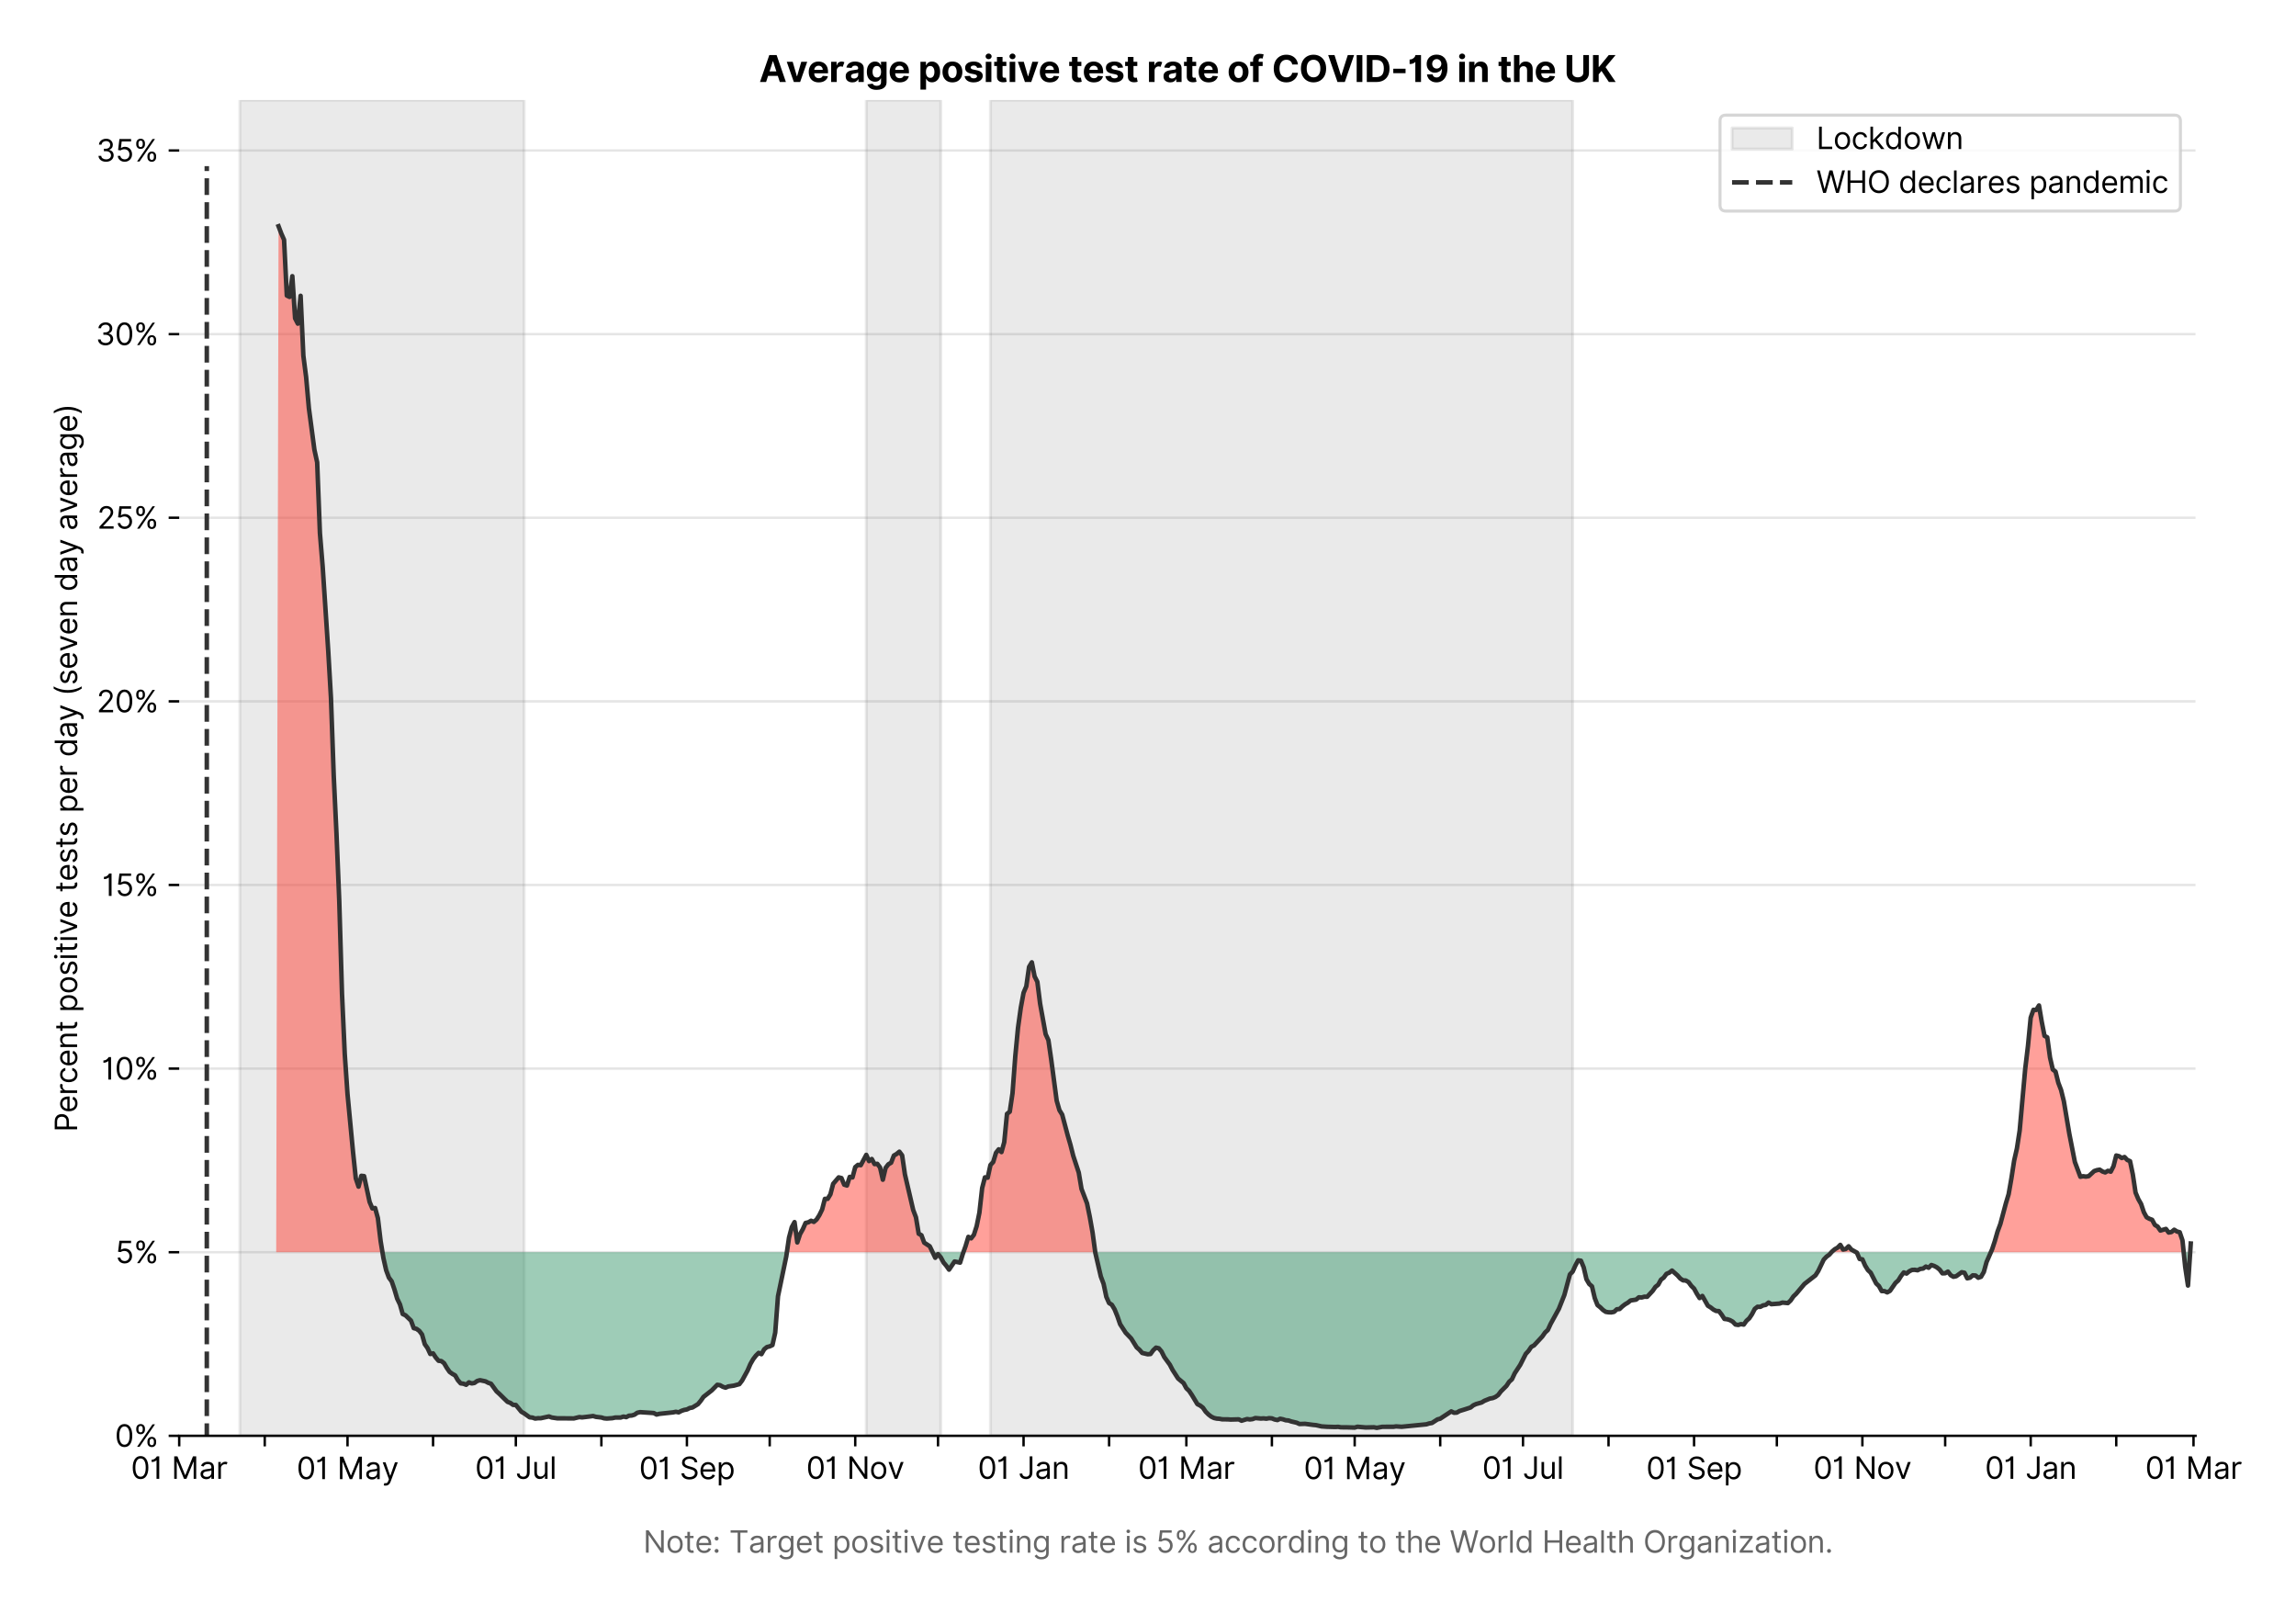 <?xml version="1.0" encoding="utf-8" standalone="no"?>
<!DOCTYPE svg PUBLIC "-//W3C//DTD SVG 1.1//EN"
  "http://www.w3.org/Graphics/SVG/1.1/DTD/svg11.dtd">
<svg xmlns:xlink="http://www.w3.org/1999/xlink" viewBox="0 0 762.49 535.712" xmlns="http://www.w3.org/2000/svg" version="1.1">
 <defs>
  <style type="text/css">*{stroke-linejoin: round; stroke-linecap: butt}</style>
 </defs>
 <g id="figure_1">
  <g id="patch_1">
   <path d="M 0 535.712 
L 762.49 535.712 
L 762.49 0 
L 0 0 
z
" style="fill: #ffffff"/>
  </g>
  <g id="axes_1">
   <g id="patch_2">
    <path d="M 59.513 476.745 
L 729.112 476.745 
L 729.112 33.225 
L 59.513 33.225 
z
" style="fill: #ffffff"/>
   </g>
   <g id="matplotlib.axis_1">
    <g id="xtick_1">
     <g id="line2d_1">
      <defs>
       <path id="md48d7601c5" d="M 0 0 
L 0 3.5 
" style="stroke: #000000; stroke-width: 0.8"/>
      </defs>
      <g>
       <use xlink:href="#md48d7601c5" x="59.513" y="476.745" style="stroke: #000000; stroke-width: 0.8"/>
      </g>
     </g>
     <g id="text_1">
      <!-- 01 Mar -->
      <g transform="translate(43.476 491.018)scale(0.1 -0.1)">
       <defs>
        <path id="Inter-Regular-30" d="M 2000 -64 
Q 1230 -64 806 561 
Q 382 1186 382 2327 
Q 382 3459 809 4088 
Q 1236 4718 2000 4718 
Q 2764 4718 3191 4088 
Q 3618 3459 3618 2327 
Q 3618 1186 3194 561 
Q 2771 -64 2000 -64 
z
M 2000 436 
Q 2509 436 2791 927 
Q 3073 1418 3073 2327 
Q 3073 3234 2789 3730 
Q 2505 4227 2000 4227 
Q 1496 4227 1211 3730 
Q 927 3234 927 2327 
Q 927 1418 1210 927 
Q 1493 436 2000 436 
z
" transform="scale(0.016)"/>
        <path id="Inter-Regular-31" d="M 1973 4655 
L 1973 0 
L 1409 0 
L 1409 3836 
L 1373 3836 
Q 1341 3773 1209 3692 
Q 1077 3611 868 3551 
Q 659 3491 391 3491 
L 391 3964 
Q 661 3964 859 4061 
Q 1057 4159 1190 4291 
Q 1323 4423 1392 4529 
Q 1461 4636 1473 4655 
L 1973 4655 
z
" transform="scale(0.016)"/>
        <path id="Inter-Regular-20" transform="scale(0.016)"/>
        <path id="Inter-Regular-4d" d="M 564 4655 
L 1236 4655 
L 2818 791 
L 2873 791 
L 4455 4655 
L 5127 4655 
L 5127 0 
L 4600 0 
L 4600 3536 
L 4555 3536 
L 3100 0 
L 2591 0 
L 1136 3536 
L 1091 3536 
L 1091 0 
L 564 0 
L 564 4655 
z
" transform="scale(0.016)"/>
        <path id="Inter-Regular-61" d="M 1518 -82 
Q 1186 -82 916 44 
Q 646 170 486 410 
Q 327 650 327 991 
Q 327 1291 445 1478 
Q 564 1666 761 1773 
Q 959 1880 1199 1933 
Q 1439 1986 1682 2018 
Q 2000 2059 2199 2080 
Q 2398 2102 2490 2154 
Q 2582 2207 2582 2336 
L 2582 2355 
Q 2582 2691 2399 2877 
Q 2216 3064 1846 3064 
Q 1461 3064 1243 2895 
Q 1025 2727 936 2536 
L 427 2718 
Q 564 3036 792 3214 
Q 1021 3393 1292 3464 
Q 1564 3536 1827 3536 
Q 1996 3536 2215 3496 
Q 2434 3457 2640 3334 
Q 2846 3211 2982 2963 
Q 3118 2716 3118 2300 
L 3118 0 
L 2582 0 
L 2582 473 
L 2555 473 
Q 2500 359 2373 229 
Q 2246 100 2034 9 
Q 1823 -82 1518 -82 
z
M 1600 400 
Q 1918 400 2137 525 
Q 2357 650 2469 847 
Q 2582 1045 2582 1264 
L 2582 1755 
Q 2548 1714 2433 1681 
Q 2318 1648 2169 1624 
Q 2021 1600 1881 1583 
Q 1741 1566 1655 1555 
Q 1446 1527 1265 1467 
Q 1084 1407 974 1287 
Q 864 1168 864 964 
Q 864 684 1072 542 
Q 1280 400 1600 400 
z
" transform="scale(0.016)"/>
        <path id="Inter-Regular-72" d="M 491 0 
L 491 3491 
L 1009 3491 
L 1009 2964 
L 1046 2964 
Q 1139 3223 1389 3384 
Q 1639 3545 1955 3545 
Q 2100 3545 2209 3511 
Q 2318 3477 2400 3418 
L 2218 2964 
Q 2161 2993 2085 3010 
Q 2009 3027 1909 3027 
Q 1527 3027 1277 2794 
Q 1027 2561 1027 2209 
L 1027 0 
L 491 0 
z
" transform="scale(0.016)"/>
       </defs>
       <use xlink:href="#Inter-Regular-30"/>
       <use xlink:href="#Inter-Regular-31" x="62.5"/>
       <use xlink:href="#Inter-Regular-20" x="106.676"/>
       <use xlink:href="#Inter-Regular-4d" x="134.801"/>
       <use xlink:href="#Inter-Regular-61" x="225.994"/>
       <use xlink:href="#Inter-Regular-72" x="282.386"/>
      </g>
     </g>
    </g>
    <g id="xtick_2">
     <g id="line2d_2">
      <g>
       <use xlink:href="#md48d7601c5" x="87.92" y="476.745" style="stroke: #000000; stroke-width: 0.8"/>
      </g>
     </g>
    </g>
    <g id="xtick_3">
     <g id="line2d_3">
      <g>
       <use xlink:href="#md48d7601c5" x="115.41" y="476.745" style="stroke: #000000; stroke-width: 0.8"/>
      </g>
     </g>
     <g id="text_2">
      <!-- 01 May -->
      <g transform="translate(98.507 491.117)scale(0.1 -0.1)">
       <defs>
        <path id="Inter-Regular-79" d="M 818 -1355 
Q 682 -1355 575 -1333 
Q 468 -1311 427 -1291 
L 564 -818 
Q 857 -893 1053 -814 
Q 1250 -736 1391 -345 
L 1509 -18 
L 218 3491 
L 800 3491 
L 1764 709 
L 1800 709 
L 2764 3491 
L 3346 3491 
L 1846 -564 
Q 1550 -1355 818 -1355 
z
" transform="scale(0.016)"/>
       </defs>
       <use xlink:href="#Inter-Regular-30"/>
       <use xlink:href="#Inter-Regular-31" x="62.5"/>
       <use xlink:href="#Inter-Regular-20" x="106.676"/>
       <use xlink:href="#Inter-Regular-4d" x="134.801"/>
       <use xlink:href="#Inter-Regular-61" x="225.994"/>
       <use xlink:href="#Inter-Regular-79" x="282.386"/>
      </g>
     </g>
    </g>
    <g id="xtick_4">
     <g id="line2d_4">
      <g>
       <use xlink:href="#md48d7601c5" x="143.817" y="476.745" style="stroke: #000000; stroke-width: 0.8"/>
      </g>
     </g>
    </g>
    <g id="xtick_5">
     <g id="line2d_5">
      <g>
       <use xlink:href="#md48d7601c5" x="171.308" y="476.745" style="stroke: #000000; stroke-width: 0.8"/>
      </g>
     </g>
     <g id="text_3">
      <!-- 01 Jul -->
      <g transform="translate(157.764 491.018)scale(0.1 -0.1)">
       <defs>
        <path id="Inter-Regular-4a" d="M 2346 4655 
L 2909 4655 
L 2909 1327 
Q 2909 657 2549 296 
Q 2189 -64 1582 -64 
Q 1200 -64 902 76 
Q 605 216 434 475 
Q 264 734 264 1091 
L 818 1091 
Q 818 795 1034 615 
Q 1250 436 1582 436 
Q 1948 436 2147 664 
Q 2346 893 2346 1327 
L 2346 4655 
z
" transform="scale(0.016)"/>
        <path id="Inter-Regular-75" d="M 2691 1427 
L 2691 3491 
L 3227 3491 
L 3227 0 
L 2691 0 
L 2691 591 
L 2655 591 
Q 2532 325 2273 140 
Q 2014 -45 1618 -45 
Q 1127 -45 809 280 
Q 491 605 491 1273 
L 491 3491 
L 1027 3491 
L 1027 1309 
Q 1027 927 1242 700 
Q 1457 473 1791 473 
Q 1991 473 2199 575 
Q 2407 677 2549 888 
Q 2691 1100 2691 1427 
z
" transform="scale(0.016)"/>
        <path id="Inter-Regular-6c" d="M 1027 4655 
L 1027 0 
L 491 0 
L 491 4655 
L 1027 4655 
z
" transform="scale(0.016)"/>
       </defs>
       <use xlink:href="#Inter-Regular-30"/>
       <use xlink:href="#Inter-Regular-31" x="62.5"/>
       <use xlink:href="#Inter-Regular-20" x="106.676"/>
       <use xlink:href="#Inter-Regular-4a" x="134.801"/>
       <use xlink:href="#Inter-Regular-75" x="189.063"/>
       <use xlink:href="#Inter-Regular-6c" x="247.159"/>
      </g>
     </g>
    </g>
    <g id="xtick_6">
     <g id="line2d_6">
      <g>
       <use xlink:href="#md48d7601c5" x="199.715" y="476.745" style="stroke: #000000; stroke-width: 0.8"/>
      </g>
     </g>
    </g>
    <g id="xtick_7">
     <g id="line2d_7">
      <g>
       <use xlink:href="#md48d7601c5" x="228.122" y="476.745" style="stroke: #000000; stroke-width: 0.8"/>
      </g>
     </g>
     <g id="text_4">
      <!-- 01 Sep -->
      <g transform="translate(212.235 491.117)scale(0.1 -0.1)">
       <defs>
        <path id="Inter-Regular-53" d="M 3109 3491 
Q 3068 3836 2777 4027 
Q 2486 4218 2064 4218 
Q 1600 4218 1318 3999 
Q 1036 3780 1036 3445 
Q 1036 3195 1189 3042 
Q 1343 2889 1553 2803 
Q 1764 2718 1936 2673 
L 2409 2545 
Q 2591 2498 2815 2414 
Q 3039 2330 3244 2185 
Q 3450 2041 3584 1816 
Q 3718 1591 3718 1264 
Q 3718 886 3521 581 
Q 3325 277 2949 97 
Q 2573 -82 2036 -82 
Q 1286 -82 845 272 
Q 405 627 364 1200 
L 946 1200 
Q 968 936 1124 764 
Q 1280 593 1519 510 
Q 1759 427 2036 427 
Q 2359 427 2616 533 
Q 2873 639 3023 828 
Q 3173 1018 3173 1273 
Q 3173 1505 3043 1650 
Q 2914 1795 2702 1886 
Q 2491 1977 2246 2045 
L 1673 2209 
Q 1127 2366 809 2657 
Q 491 2948 491 3418 
Q 491 3809 703 4101 
Q 916 4393 1276 4555 
Q 1636 4718 2082 4718 
Q 2532 4718 2882 4558 
Q 3232 4398 3437 4120 
Q 3643 3843 3655 3491 
L 3109 3491 
z
" transform="scale(0.016)"/>
        <path id="Inter-Regular-65" d="M 1955 -73 
Q 1450 -73 1085 151 
Q 721 375 524 778 
Q 327 1182 327 1718 
Q 327 2255 524 2665 
Q 721 3075 1074 3305 
Q 1427 3536 1900 3536 
Q 2173 3536 2439 3445 
Q 2705 3355 2923 3151 
Q 3141 2948 3270 2614 
Q 3400 2280 3400 1791 
L 3400 1564 
L 866 1564 
Q 884 1005 1183 707 
Q 1482 409 1955 409 
Q 2271 409 2498 545 
Q 2725 682 2827 955 
L 3346 809 
Q 3223 414 2854 170 
Q 2486 -73 1955 -73 
z
M 866 2027 
L 2855 2027 
Q 2855 2470 2595 2762 
Q 2336 3055 1900 3055 
Q 1593 3055 1368 2911 
Q 1143 2768 1013 2533 
Q 884 2298 866 2027 
z
" transform="scale(0.016)"/>
        <path id="Inter-Regular-70" d="M 491 -1309 
L 491 3491 
L 1009 3491 
L 1009 2936 
L 1073 2936 
Q 1132 3027 1237 3169 
Q 1343 3311 1542 3423 
Q 1741 3536 2082 3536 
Q 2523 3536 2859 3315 
Q 3196 3095 3384 2690 
Q 3573 2286 3573 1736 
Q 3573 1182 3384 776 
Q 3196 370 2861 148 
Q 2527 -73 2091 -73 
Q 1755 -73 1552 39 
Q 1350 152 1241 296 
Q 1132 441 1073 536 
L 1027 536 
L 1027 -1309 
L 491 -1309 
z
M 1018 1745 
Q 1018 1152 1276 780 
Q 1534 409 2018 409 
Q 2355 409 2581 587 
Q 2807 766 2921 1069 
Q 3036 1373 3036 1745 
Q 3036 2114 2923 2410 
Q 2811 2707 2585 2881 
Q 2359 3055 2018 3055 
Q 1527 3055 1272 2693 
Q 1018 2332 1018 1745 
z
" transform="scale(0.016)"/>
       </defs>
       <use xlink:href="#Inter-Regular-30"/>
       <use xlink:href="#Inter-Regular-31" x="62.5"/>
       <use xlink:href="#Inter-Regular-20" x="106.676"/>
       <use xlink:href="#Inter-Regular-53" x="134.801"/>
       <use xlink:href="#Inter-Regular-65" x="198.58"/>
       <use xlink:href="#Inter-Regular-70" x="256.818"/>
      </g>
     </g>
    </g>
    <g id="xtick_8">
     <g id="line2d_8">
      <g>
       <use xlink:href="#md48d7601c5" x="255.613" y="476.745" style="stroke: #000000; stroke-width: 0.8"/>
      </g>
     </g>
    </g>
    <g id="xtick_9">
     <g id="line2d_9">
      <g>
       <use xlink:href="#md48d7601c5" x="284.02" y="476.745" style="stroke: #000000; stroke-width: 0.8"/>
      </g>
     </g>
     <g id="text_5">
      <!-- 01 Nov -->
      <g transform="translate(267.749 491.018)scale(0.1 -0.1)">
       <defs>
        <path id="Inter-Regular-4e" d="M 4255 4655 
L 4255 0 
L 3709 0 
L 1173 3655 
L 1127 3655 
L 1127 0 
L 564 0 
L 564 4655 
L 1109 4655 
L 3655 991 
L 3700 991 
L 3700 4655 
L 4255 4655 
z
" transform="scale(0.016)"/>
        <path id="Inter-Regular-6f" d="M 1909 -73 
Q 1436 -73 1080 152 
Q 725 377 526 781 
Q 327 1186 327 1727 
Q 327 2273 526 2679 
Q 725 3086 1080 3311 
Q 1436 3536 1909 3536 
Q 2382 3536 2737 3311 
Q 3093 3086 3292 2679 
Q 3491 2273 3491 1727 
Q 3491 1186 3292 781 
Q 3093 377 2737 152 
Q 2382 -73 1909 -73 
z
M 1909 409 
Q 2268 409 2500 593 
Q 2732 777 2843 1077 
Q 2955 1377 2955 1727 
Q 2955 2077 2843 2379 
Q 2732 2682 2500 2868 
Q 2268 3055 1909 3055 
Q 1550 3055 1318 2868 
Q 1086 2682 975 2379 
Q 864 2077 864 1727 
Q 864 1377 975 1077 
Q 1086 777 1318 593 
Q 1550 409 1909 409 
z
" transform="scale(0.016)"/>
        <path id="Inter-Regular-76" d="M 3346 3491 
L 2055 0 
L 1509 0 
L 218 3491 
L 800 3491 
L 1764 709 
L 1800 709 
L 2764 3491 
L 3346 3491 
z
" transform="scale(0.016)"/>
       </defs>
       <use xlink:href="#Inter-Regular-30"/>
       <use xlink:href="#Inter-Regular-31" x="62.5"/>
       <use xlink:href="#Inter-Regular-20" x="106.676"/>
       <use xlink:href="#Inter-Regular-4e" x="134.801"/>
       <use xlink:href="#Inter-Regular-6f" x="210.085"/>
       <use xlink:href="#Inter-Regular-76" x="269.744"/>
      </g>
     </g>
    </g>
    <g id="xtick_10">
     <g id="line2d_10">
      <g>
       <use xlink:href="#md48d7601c5" x="311.511" y="476.745" style="stroke: #000000; stroke-width: 0.8"/>
      </g>
     </g>
    </g>
    <g id="xtick_11">
     <g id="line2d_11">
      <g>
       <use xlink:href="#md48d7601c5" x="339.918" y="476.745" style="stroke: #000000; stroke-width: 0.8"/>
      </g>
     </g>
     <g id="text_6">
      <!-- 01 Jan -->
      <g transform="translate(324.719 491.018)scale(0.1 -0.1)">
       <defs>
        <path id="Inter-Regular-6e" d="M 1027 2100 
L 1027 0 
L 491 0 
L 491 3491 
L 1009 3491 
L 1009 2945 
L 1055 2945 
Q 1177 3211 1427 3373 
Q 1677 3536 2073 3536 
Q 2602 3536 2928 3211 
Q 3255 2886 3255 2218 
L 3255 0 
L 2718 0 
L 2718 2182 
Q 2718 2593 2504 2824 
Q 2291 3055 1918 3055 
Q 1534 3055 1280 2806 
Q 1027 2557 1027 2100 
z
" transform="scale(0.016)"/>
       </defs>
       <use xlink:href="#Inter-Regular-30"/>
       <use xlink:href="#Inter-Regular-31" x="62.5"/>
       <use xlink:href="#Inter-Regular-20" x="106.676"/>
       <use xlink:href="#Inter-Regular-4a" x="134.801"/>
       <use xlink:href="#Inter-Regular-61" x="189.063"/>
       <use xlink:href="#Inter-Regular-6e" x="245.455"/>
      </g>
     </g>
    </g>
    <g id="xtick_12">
     <g id="line2d_12">
      <g>
       <use xlink:href="#md48d7601c5" x="368.325" y="476.745" style="stroke: #000000; stroke-width: 0.8"/>
      </g>
     </g>
    </g>
    <g id="xtick_13">
     <g id="line2d_13">
      <g>
       <use xlink:href="#md48d7601c5" x="393.983" y="476.745" style="stroke: #000000; stroke-width: 0.8"/>
      </g>
     </g>
     <g id="text_7">
      <!-- 01 Mar -->
      <g transform="translate(377.946 491.018)scale(0.1 -0.1)">
       <use xlink:href="#Inter-Regular-30"/>
       <use xlink:href="#Inter-Regular-31" x="62.5"/>
       <use xlink:href="#Inter-Regular-20" x="106.676"/>
       <use xlink:href="#Inter-Regular-4d" x="134.801"/>
       <use xlink:href="#Inter-Regular-61" x="225.994"/>
       <use xlink:href="#Inter-Regular-72" x="282.386"/>
      </g>
     </g>
    </g>
    <g id="xtick_14">
     <g id="line2d_14">
      <g>
       <use xlink:href="#md48d7601c5" x="422.39" y="476.745" style="stroke: #000000; stroke-width: 0.8"/>
      </g>
     </g>
    </g>
    <g id="xtick_15">
     <g id="line2d_15">
      <g>
       <use xlink:href="#md48d7601c5" x="449.881" y="476.745" style="stroke: #000000; stroke-width: 0.8"/>
      </g>
     </g>
     <g id="text_8">
      <!-- 01 May -->
      <g transform="translate(432.978 491.117)scale(0.1 -0.1)">
       <use xlink:href="#Inter-Regular-30"/>
       <use xlink:href="#Inter-Regular-31" x="62.5"/>
       <use xlink:href="#Inter-Regular-20" x="106.676"/>
       <use xlink:href="#Inter-Regular-4d" x="134.801"/>
       <use xlink:href="#Inter-Regular-61" x="225.994"/>
       <use xlink:href="#Inter-Regular-79" x="282.386"/>
      </g>
     </g>
    </g>
    <g id="xtick_16">
     <g id="line2d_16">
      <g>
       <use xlink:href="#md48d7601c5" x="478.288" y="476.745" style="stroke: #000000; stroke-width: 0.8"/>
      </g>
     </g>
    </g>
    <g id="xtick_17">
     <g id="line2d_17">
      <g>
       <use xlink:href="#md48d7601c5" x="505.778" y="476.745" style="stroke: #000000; stroke-width: 0.8"/>
      </g>
     </g>
     <g id="text_9">
      <!-- 01 Jul -->
      <g transform="translate(492.235 491.018)scale(0.1 -0.1)">
       <use xlink:href="#Inter-Regular-30"/>
       <use xlink:href="#Inter-Regular-31" x="62.5"/>
       <use xlink:href="#Inter-Regular-20" x="106.676"/>
       <use xlink:href="#Inter-Regular-4a" x="134.801"/>
       <use xlink:href="#Inter-Regular-75" x="189.063"/>
       <use xlink:href="#Inter-Regular-6c" x="247.159"/>
      </g>
     </g>
    </g>
    <g id="xtick_18">
     <g id="line2d_18">
      <g>
       <use xlink:href="#md48d7601c5" x="534.186" y="476.745" style="stroke: #000000; stroke-width: 0.8"/>
      </g>
     </g>
    </g>
    <g id="xtick_19">
     <g id="line2d_19">
      <g>
       <use xlink:href="#md48d7601c5" x="562.593" y="476.745" style="stroke: #000000; stroke-width: 0.8"/>
      </g>
     </g>
     <g id="text_10">
      <!-- 01 Sep -->
      <g transform="translate(546.705 491.117)scale(0.1 -0.1)">
       <use xlink:href="#Inter-Regular-30"/>
       <use xlink:href="#Inter-Regular-31" x="62.5"/>
       <use xlink:href="#Inter-Regular-20" x="106.676"/>
       <use xlink:href="#Inter-Regular-53" x="134.801"/>
       <use xlink:href="#Inter-Regular-65" x="198.58"/>
       <use xlink:href="#Inter-Regular-70" x="256.818"/>
      </g>
     </g>
    </g>
    <g id="xtick_20">
     <g id="line2d_20">
      <g>
       <use xlink:href="#md48d7601c5" x="590.083" y="476.745" style="stroke: #000000; stroke-width: 0.8"/>
      </g>
     </g>
    </g>
    <g id="xtick_21">
     <g id="line2d_21">
      <g>
       <use xlink:href="#md48d7601c5" x="618.49" y="476.745" style="stroke: #000000; stroke-width: 0.8"/>
      </g>
     </g>
     <g id="text_11">
      <!-- 01 Nov -->
      <g transform="translate(602.219 491.018)scale(0.1 -0.1)">
       <use xlink:href="#Inter-Regular-30"/>
       <use xlink:href="#Inter-Regular-31" x="62.5"/>
       <use xlink:href="#Inter-Regular-20" x="106.676"/>
       <use xlink:href="#Inter-Regular-4e" x="134.801"/>
       <use xlink:href="#Inter-Regular-6f" x="210.085"/>
       <use xlink:href="#Inter-Regular-76" x="269.744"/>
      </g>
     </g>
    </g>
    <g id="xtick_22">
     <g id="line2d_22">
      <g>
       <use xlink:href="#md48d7601c5" x="645.981" y="476.745" style="stroke: #000000; stroke-width: 0.8"/>
      </g>
     </g>
    </g>
    <g id="xtick_23">
     <g id="line2d_23">
      <g>
       <use xlink:href="#md48d7601c5" x="674.388" y="476.745" style="stroke: #000000; stroke-width: 0.8"/>
      </g>
     </g>
     <g id="text_12">
      <!-- 01 Jan -->
      <g transform="translate(659.189 491.018)scale(0.1 -0.1)">
       <use xlink:href="#Inter-Regular-30"/>
       <use xlink:href="#Inter-Regular-31" x="62.5"/>
       <use xlink:href="#Inter-Regular-20" x="106.676"/>
       <use xlink:href="#Inter-Regular-4a" x="134.801"/>
       <use xlink:href="#Inter-Regular-61" x="189.063"/>
       <use xlink:href="#Inter-Regular-6e" x="245.455"/>
      </g>
     </g>
    </g>
    <g id="xtick_24">
     <g id="line2d_24">
      <g>
       <use xlink:href="#md48d7601c5" x="702.795" y="476.745" style="stroke: #000000; stroke-width: 0.8"/>
      </g>
     </g>
    </g>
    <g id="xtick_25">
     <g id="line2d_25">
      <g>
       <use xlink:href="#md48d7601c5" x="728.453" y="476.745" style="stroke: #000000; stroke-width: 0.8"/>
      </g>
     </g>
     <g id="text_13">
      <!-- 01 Mar -->
      <g transform="translate(712.417 491.018)scale(0.1 -0.1)">
       <use xlink:href="#Inter-Regular-30"/>
       <use xlink:href="#Inter-Regular-31" x="62.5"/>
       <use xlink:href="#Inter-Regular-20" x="106.676"/>
       <use xlink:href="#Inter-Regular-4d" x="134.801"/>
       <use xlink:href="#Inter-Regular-61" x="225.994"/>
       <use xlink:href="#Inter-Regular-72" x="282.386"/>
      </g>
     </g>
    </g>
    <g id="text_14">
     <!--  -->
     <g style="fill: #666666" transform="translate(394.312 504.507)scale(0.1 -0.1)"/>
     <!--             Note: Target positive testing rate is 5% according to the World Health Organization. -->
     <g style="fill: #666666" transform="translate(179.866 515.553)scale(0.1 -0.1)">
      <defs>
       <path id="Inter-Regular-74" d="M 2009 3491 
L 2009 3036 
L 1264 3036 
L 1264 1000 
Q 1264 773 1331 660 
Q 1398 548 1503 510 
Q 1609 473 1727 473 
Q 1816 473 1873 483 
Q 1930 493 1964 500 
L 2073 18 
Q 2018 -2 1920 -23 
Q 1823 -45 1673 -45 
Q 1446 -45 1228 52 
Q 1011 150 869 350 
Q 727 550 727 855 
L 727 3036 
L 200 3036 
L 200 3491 
L 727 3491 
L 727 4327 
L 1264 4327 
L 1264 3491 
L 2009 3491 
z
" transform="scale(0.016)"/>
       <path id="Inter-Regular-3a" d="M 882 -36 
Q 714 -36 593 84 
Q 473 205 473 373 
Q 473 541 593 661 
Q 714 782 882 782 
Q 1050 782 1170 661 
Q 1291 541 1291 373 
Q 1291 205 1170 84 
Q 1050 -36 882 -36 
z
M 882 2524 
Q 714 2524 593 2644 
Q 473 2765 473 2933 
Q 473 3101 593 3221 
Q 714 3342 882 3342 
Q 1050 3342 1170 3221 
Q 1291 3101 1291 2933 
Q 1291 2765 1170 2644 
Q 1050 2524 882 2524 
z
" transform="scale(0.016)"/>
       <path id="Inter-Regular-54" d="M 309 4155 
L 309 4655 
L 3800 4655 
L 3800 4155 
L 2336 4155 
L 2336 0 
L 1773 0 
L 1773 4155 
L 309 4155 
z
" transform="scale(0.016)"/>
       <path id="Inter-Regular-67" d="M 1900 -1382 
Q 1316 -1382 976 -1169 
Q 636 -957 473 -682 
L 900 -382 
Q 973 -477 1084 -601 
Q 1196 -725 1390 -817 
Q 1584 -909 1900 -909 
Q 2323 -909 2598 -704 
Q 2873 -500 2873 -64 
L 2873 645 
L 2827 645 
Q 2768 550 2660 410 
Q 2552 270 2351 162 
Q 2150 55 1809 55 
Q 1386 55 1051 255 
Q 716 455 521 836 
Q 327 1218 327 1764 
Q 327 2300 516 2699 
Q 705 3098 1041 3317 
Q 1377 3536 1818 3536 
Q 2159 3536 2360 3423 
Q 2561 3311 2669 3169 
Q 2777 3027 2836 2936 
L 2891 2936 
L 2891 3491 
L 3409 3491 
L 3409 -100 
Q 3409 -550 3205 -833 
Q 3002 -1116 2660 -1249 
Q 2318 -1382 1900 -1382 
z
M 1882 536 
Q 2366 536 2624 864 
Q 2882 1193 2882 1773 
Q 2882 2339 2627 2697 
Q 2373 3055 1882 3055 
Q 1541 3055 1315 2882 
Q 1089 2709 976 2418 
Q 864 2127 864 1773 
Q 864 1227 1120 881 
Q 1377 536 1882 536 
z
" transform="scale(0.016)"/>
       <path id="Inter-Regular-73" d="M 2964 2709 
L 2482 2573 
Q 2411 2755 2245 2914 
Q 2080 3073 1727 3073 
Q 1407 3073 1194 2926 
Q 982 2780 982 2555 
Q 982 2355 1127 2239 
Q 1273 2123 1582 2045 
L 2100 1918 
Q 3027 1691 3027 973 
Q 3027 673 2855 436 
Q 2684 200 2377 63 
Q 2071 -73 1664 -73 
Q 1130 -73 780 159 
Q 430 391 336 836 
L 846 964 
Q 989 400 1655 400 
Q 2030 400 2251 560 
Q 2473 720 2473 945 
Q 2473 1316 1955 1436 
L 1373 1573 
Q 893 1686 669 1926 
Q 446 2166 446 2527 
Q 446 2823 613 3050 
Q 780 3277 1069 3406 
Q 1359 3536 1727 3536 
Q 2246 3536 2542 3309 
Q 2839 3082 2964 2709 
z
" transform="scale(0.016)"/>
       <path id="Inter-Regular-69" d="M 491 0 
L 491 3491 
L 1027 3491 
L 1027 0 
L 491 0 
z
M 764 4073 
Q 607 4073 494 4179 
Q 382 4286 382 4436 
Q 382 4586 494 4693 
Q 607 4800 764 4800 
Q 921 4800 1033 4693 
Q 1146 4586 1146 4436 
Q 1146 4286 1033 4179 
Q 921 4073 764 4073 
z
" transform="scale(0.016)"/>
       <path id="Inter-Regular-35" d="M 1936 -64 
Q 1536 -64 1216 95 
Q 896 255 702 532 
Q 509 809 491 1164 
L 1036 1164 
Q 1068 848 1324 642 
Q 1580 436 1936 436 
Q 2223 436 2447 570 
Q 2671 705 2799 940 
Q 2927 1175 2927 1473 
Q 2927 1777 2794 2017 
Q 2661 2257 2429 2395 
Q 2198 2534 1900 2536 
Q 1686 2539 1461 2472 
Q 1236 2405 1091 2300 
L 564 2364 
L 846 4655 
L 3264 4655 
L 3264 4155 
L 1318 4155 
L 1155 2782 
L 1182 2782 
Q 1325 2895 1541 2970 
Q 1757 3045 1991 3045 
Q 2418 3045 2753 2842 
Q 3089 2639 3281 2286 
Q 3473 1934 3473 1482 
Q 3473 1036 3274 687 
Q 3075 339 2727 137 
Q 2380 -64 1936 -64 
z
" transform="scale(0.016)"/>
       <path id="Inter-Regular-25" d="M 2855 873 
L 2855 1118 
Q 2855 1373 2960 1585 
Q 3066 1798 3269 1926 
Q 3473 2055 3764 2055 
Q 4059 2055 4259 1926 
Q 4459 1798 4561 1585 
Q 4664 1373 4664 1118 
L 4664 873 
Q 4664 618 4560 405 
Q 4457 193 4256 64 
Q 4055 -64 3764 -64 
Q 3468 -64 3266 64 
Q 3064 193 2959 405 
Q 2855 618 2855 873 
z
M 536 3536 
L 536 3782 
Q 536 4036 642 4248 
Q 748 4461 951 4589 
Q 1155 4718 1446 4718 
Q 1741 4718 1941 4589 
Q 2141 4461 2243 4248 
Q 2346 4036 2346 3782 
L 2346 3536 
Q 2346 3282 2242 3069 
Q 2139 2857 1937 2728 
Q 1736 2600 1446 2600 
Q 1150 2600 948 2728 
Q 746 2857 641 3069 
Q 536 3282 536 3536 
z
M 709 0 
L 3909 4655 
L 4427 4655 
L 1227 0 
L 709 0 
z
M 3318 1118 
L 3318 873 
Q 3318 661 3418 494 
Q 3518 327 3764 327 
Q 4002 327 4101 494 
Q 4200 661 4200 873 
L 4200 1118 
Q 4200 1330 4104 1497 
Q 4009 1664 3764 1664 
Q 3525 1664 3421 1497 
Q 3318 1330 3318 1118 
z
M 1000 3782 
L 1000 3536 
Q 1000 3325 1100 3158 
Q 1200 2991 1446 2991 
Q 1684 2991 1783 3158 
Q 1882 3325 1882 3536 
L 1882 3782 
Q 1882 3993 1786 4160 
Q 1691 4327 1446 4327 
Q 1207 4327 1103 4160 
Q 1000 3993 1000 3782 
z
" transform="scale(0.016)"/>
       <path id="Inter-Regular-63" d="M 1909 -73 
Q 1418 -73 1063 159 
Q 709 391 518 798 
Q 327 1205 327 1727 
Q 327 2259 524 2667 
Q 721 3075 1074 3305 
Q 1427 3536 1900 3536 
Q 2268 3536 2563 3400 
Q 2859 3264 3047 3018 
Q 3236 2773 3282 2445 
L 2746 2445 
Q 2684 2684 2474 2869 
Q 2264 3055 1909 3055 
Q 1439 3055 1151 2697 
Q 864 2339 864 1745 
Q 864 1139 1148 774 
Q 1432 409 1909 409 
Q 2223 409 2447 570 
Q 2671 732 2746 1018 
L 3282 1018 
Q 3236 709 3058 462 
Q 2880 216 2588 71 
Q 2296 -73 1909 -73 
z
" transform="scale(0.016)"/>
       <path id="Inter-Regular-64" d="M 1809 -73 
Q 1373 -73 1039 148 
Q 705 370 516 776 
Q 327 1182 327 1736 
Q 327 2286 516 2690 
Q 705 3095 1041 3315 
Q 1377 3536 1818 3536 
Q 2159 3536 2358 3423 
Q 2557 3311 2662 3169 
Q 2768 3027 2827 2936 
L 2873 2936 
L 2873 4655 
L 3409 4655 
L 3409 0 
L 2891 0 
L 2891 536 
L 2827 536 
Q 2768 441 2659 296 
Q 2550 152 2348 39 
Q 2146 -73 1809 -73 
z
M 1882 409 
Q 2366 409 2624 780 
Q 2882 1152 2882 1745 
Q 2882 2332 2627 2693 
Q 2373 3055 1882 3055 
Q 1541 3055 1315 2881 
Q 1089 2707 976 2410 
Q 864 2114 864 1745 
Q 864 1373 978 1069 
Q 1093 766 1319 587 
Q 1546 409 1882 409 
z
" transform="scale(0.016)"/>
       <path id="Inter-Regular-68" d="M 1027 2100 
L 1027 0 
L 491 0 
L 491 4655 
L 1027 4655 
L 1027 2945 
L 1073 2945 
Q 1196 3216 1442 3376 
Q 1689 3536 2100 3536 
Q 2636 3536 2963 3213 
Q 3291 2891 3291 2218 
L 3291 0 
L 2755 0 
L 2755 2182 
Q 2755 2598 2540 2826 
Q 2325 3055 1946 3055 
Q 1548 3055 1287 2806 
Q 1027 2557 1027 2100 
z
" transform="scale(0.016)"/>
       <path id="Inter-Regular-57" d="M 1409 0 
L 136 4655 
L 709 4655 
L 1682 864 
L 1727 864 
L 2718 4655 
L 3355 4655 
L 4346 864 
L 4391 864 
L 5364 4655 
L 5936 4655 
L 4664 0 
L 4082 0 
L 3055 3709 
L 3018 3709 
L 1991 0 
L 1409 0 
z
" transform="scale(0.016)"/>
       <path id="Inter-Regular-48" d="M 564 0 
L 564 4655 
L 1127 4655 
L 1127 2582 
L 3609 2582 
L 3609 4655 
L 4173 4655 
L 4173 0 
L 3609 0 
L 3609 2082 
L 1127 2082 
L 1127 0 
L 564 0 
z
" transform="scale(0.016)"/>
       <path id="Inter-Regular-4f" d="M 4491 2327 
Q 4491 1591 4225 1054 
Q 3959 518 3495 227 
Q 3032 -64 2436 -64 
Q 1841 -64 1377 227 
Q 914 518 648 1054 
Q 382 1591 382 2327 
Q 382 3064 648 3600 
Q 914 4136 1377 4427 
Q 1841 4718 2436 4718 
Q 3032 4718 3495 4427 
Q 3959 4136 4225 3600 
Q 4491 3064 4491 2327 
z
M 3946 2327 
Q 3946 2932 3744 3348 
Q 3543 3764 3201 3977 
Q 2859 4191 2436 4191 
Q 2014 4191 1672 3977 
Q 1330 3764 1128 3348 
Q 927 2932 927 2327 
Q 927 1723 1128 1307 
Q 1330 891 1672 677 
Q 2014 464 2436 464 
Q 2859 464 3201 677 
Q 3543 891 3744 1307 
Q 3946 1723 3946 2327 
z
" transform="scale(0.016)"/>
       <path id="Inter-Regular-7a" d="M 391 0 
L 391 409 
L 2373 2955 
L 2373 2991 
L 455 2991 
L 455 3491 
L 3064 3491 
L 3064 3064 
L 1136 536 
L 1136 500 
L 3127 500 
L 3127 0 
L 391 0 
z
" transform="scale(0.016)"/>
       <path id="Inter-Regular-2e" d="M 882 -36 
Q 714 -36 593 84 
Q 473 205 473 373 
Q 473 541 593 661 
Q 714 782 882 782 
Q 1050 782 1170 661 
Q 1291 541 1291 373 
Q 1291 205 1170 84 
Q 1050 -36 882 -36 
z
" transform="scale(0.016)"/>
      </defs>
      <use xlink:href="#Inter-Regular-20"/>
      <use xlink:href="#Inter-Regular-20" x="28.125"/>
      <use xlink:href="#Inter-Regular-20" x="56.25"/>
      <use xlink:href="#Inter-Regular-20" x="84.375"/>
      <use xlink:href="#Inter-Regular-20" x="112.5"/>
      <use xlink:href="#Inter-Regular-20" x="140.625"/>
      <use xlink:href="#Inter-Regular-20" x="168.75"/>
      <use xlink:href="#Inter-Regular-20" x="196.875"/>
      <use xlink:href="#Inter-Regular-20" x="225"/>
      <use xlink:href="#Inter-Regular-20" x="253.125"/>
      <use xlink:href="#Inter-Regular-20" x="281.25"/>
      <use xlink:href="#Inter-Regular-20" x="309.375"/>
      <use xlink:href="#Inter-Regular-4e" x="337.5"/>
      <use xlink:href="#Inter-Regular-6f" x="412.784"/>
      <use xlink:href="#Inter-Regular-74" x="472.443"/>
      <use xlink:href="#Inter-Regular-65" x="508.807"/>
      <use xlink:href="#Inter-Regular-3a" x="567.046"/>
      <use xlink:href="#Inter-Regular-20" x="594.602"/>
      <use xlink:href="#Inter-Regular-54" x="622.727"/>
      <use xlink:href="#Inter-Regular-61" x="686.932"/>
      <use xlink:href="#Inter-Regular-72" x="743.324"/>
      <use xlink:href="#Inter-Regular-67" x="781.676"/>
      <use xlink:href="#Inter-Regular-65" x="842.614"/>
      <use xlink:href="#Inter-Regular-74" x="900.852"/>
      <use xlink:href="#Inter-Regular-20" x="937.216"/>
      <use xlink:href="#Inter-Regular-70" x="965.341"/>
      <use xlink:href="#Inter-Regular-6f" x="1026.279"/>
      <use xlink:href="#Inter-Regular-73" x="1085.938"/>
      <use xlink:href="#Inter-Regular-69" x="1138.21"/>
      <use xlink:href="#Inter-Regular-74" x="1161.932"/>
      <use xlink:href="#Inter-Regular-69" x="1198.296"/>
      <use xlink:href="#Inter-Regular-76" x="1222.017"/>
      <use xlink:href="#Inter-Regular-65" x="1277.699"/>
      <use xlink:href="#Inter-Regular-20" x="1335.938"/>
      <use xlink:href="#Inter-Regular-74" x="1364.063"/>
      <use xlink:href="#Inter-Regular-65" x="1400.426"/>
      <use xlink:href="#Inter-Regular-73" x="1458.665"/>
      <use xlink:href="#Inter-Regular-74" x="1510.938"/>
      <use xlink:href="#Inter-Regular-69" x="1547.301"/>
      <use xlink:href="#Inter-Regular-6e" x="1571.023"/>
      <use xlink:href="#Inter-Regular-67" x="1629.546"/>
      <use xlink:href="#Inter-Regular-20" x="1690.483"/>
      <use xlink:href="#Inter-Regular-72" x="1718.608"/>
      <use xlink:href="#Inter-Regular-61" x="1756.96"/>
      <use xlink:href="#Inter-Regular-74" x="1813.353"/>
      <use xlink:href="#Inter-Regular-65" x="1849.716"/>
      <use xlink:href="#Inter-Regular-20" x="1907.955"/>
      <use xlink:href="#Inter-Regular-69" x="1936.08"/>
      <use xlink:href="#Inter-Regular-73" x="1959.801"/>
      <use xlink:href="#Inter-Regular-20" x="2012.074"/>
      <use xlink:href="#Inter-Regular-35" x="2040.199"/>
      <use xlink:href="#Inter-Regular-25" x="2100.995"/>
      <use xlink:href="#Inter-Regular-20" x="2182.245"/>
      <use xlink:href="#Inter-Regular-61" x="2210.37"/>
      <use xlink:href="#Inter-Regular-63" x="2266.762"/>
      <use xlink:href="#Inter-Regular-63" x="2322.586"/>
      <use xlink:href="#Inter-Regular-6f" x="2378.409"/>
      <use xlink:href="#Inter-Regular-72" x="2438.069"/>
      <use xlink:href="#Inter-Regular-64" x="2476.421"/>
      <use xlink:href="#Inter-Regular-69" x="2538.495"/>
      <use xlink:href="#Inter-Regular-6e" x="2562.216"/>
      <use xlink:href="#Inter-Regular-67" x="2620.739"/>
      <use xlink:href="#Inter-Regular-20" x="2681.677"/>
      <use xlink:href="#Inter-Regular-74" x="2709.802"/>
      <use xlink:href="#Inter-Regular-6f" x="2746.165"/>
      <use xlink:href="#Inter-Regular-20" x="2805.824"/>
      <use xlink:href="#Inter-Regular-74" x="2833.949"/>
      <use xlink:href="#Inter-Regular-68" x="2870.313"/>
      <use xlink:href="#Inter-Regular-65" x="2929.404"/>
      <use xlink:href="#Inter-Regular-20" x="2987.643"/>
      <use xlink:href="#Inter-Regular-57" x="3015.768"/>
      <use xlink:href="#Inter-Regular-6f" x="3110.654"/>
      <use xlink:href="#Inter-Regular-72" x="3170.313"/>
      <use xlink:href="#Inter-Regular-6c" x="3208.665"/>
      <use xlink:href="#Inter-Regular-64" x="3232.387"/>
      <use xlink:href="#Inter-Regular-20" x="3294.461"/>
      <use xlink:href="#Inter-Regular-48" x="3322.586"/>
      <use xlink:href="#Inter-Regular-65" x="3396.591"/>
      <use xlink:href="#Inter-Regular-61" x="3454.83"/>
      <use xlink:href="#Inter-Regular-6c" x="3511.222"/>
      <use xlink:href="#Inter-Regular-74" x="3534.944"/>
      <use xlink:href="#Inter-Regular-68" x="3571.307"/>
      <use xlink:href="#Inter-Regular-20" x="3630.398"/>
      <use xlink:href="#Inter-Regular-4f" x="3658.523"/>
      <use xlink:href="#Inter-Regular-72" x="3734.66"/>
      <use xlink:href="#Inter-Regular-67" x="3773.012"/>
      <use xlink:href="#Inter-Regular-61" x="3833.949"/>
      <use xlink:href="#Inter-Regular-6e" x="3890.342"/>
      <use xlink:href="#Inter-Regular-69" x="3948.864"/>
      <use xlink:href="#Inter-Regular-7a" x="3972.586"/>
      <use xlink:href="#Inter-Regular-61" x="4026.705"/>
      <use xlink:href="#Inter-Regular-74" x="4083.097"/>
      <use xlink:href="#Inter-Regular-69" x="4119.461"/>
      <use xlink:href="#Inter-Regular-6f" x="4143.182"/>
      <use xlink:href="#Inter-Regular-6e" x="4202.842"/>
      <use xlink:href="#Inter-Regular-2e" x="4261.364"/>
     </g>
    </g>
   </g>
   <g id="matplotlib.axis_2">
    <g id="ytick_1">
     <g id="line2d_26">
      <path d="M 59.513 476.745 
L 729.112 476.745 
" clip-path="url(#p8fc957ad2b)" style="fill: none; stroke: #e5e5e5; stroke-width: 0.8; stroke-linecap: square"/>
     </g>
     <g id="line2d_27">
      <defs>
       <path id="m843a43b70b" d="M 0 0 
L -3.5 0 
" style="stroke: #000000; stroke-width: 0.8"/>
      </defs>
      <g>
       <use xlink:href="#m843a43b70b" x="59.513" y="476.745" style="stroke: #000000; stroke-width: 0.8"/>
      </g>
     </g>
     <g id="text_15">
      <!-- 0% -->
      <g transform="translate(38.138 480.382)scale(0.1 -0.1)">
       <use xlink:href="#Inter-Regular-30"/>
       <use xlink:href="#Inter-Regular-25" x="62.5"/>
      </g>
     </g>
    </g>
    <g id="ytick_2">
     <g id="line2d_28">
      <path d="M 59.513 415.778 
L 729.112 415.778 
" clip-path="url(#p8fc957ad2b)" style="fill: none; stroke: #e5e5e5; stroke-width: 0.8; stroke-linecap: square"/>
     </g>
     <g id="line2d_29">
      <g>
       <use xlink:href="#m843a43b70b" x="59.513" y="415.778" style="stroke: #000000; stroke-width: 0.8"/>
      </g>
     </g>
     <g id="text_16">
      <!-- 5% -->
      <g transform="translate(38.308 419.414)scale(0.1 -0.1)">
       <use xlink:href="#Inter-Regular-35"/>
       <use xlink:href="#Inter-Regular-25" x="60.795"/>
      </g>
     </g>
    </g>
    <g id="ytick_3">
     <g id="line2d_30">
      <path d="M 59.513 354.81 
L 729.112 354.81 
" clip-path="url(#p8fc957ad2b)" style="fill: none; stroke: #e5e5e5; stroke-width: 0.8; stroke-linecap: square"/>
     </g>
     <g id="line2d_31">
      <g>
       <use xlink:href="#m843a43b70b" x="59.513" y="354.81" style="stroke: #000000; stroke-width: 0.8"/>
      </g>
     </g>
     <g id="text_17">
      <!-- 10% -->
      <g transform="translate(33.72 358.447)scale(0.1 -0.1)">
       <use xlink:href="#Inter-Regular-31"/>
       <use xlink:href="#Inter-Regular-30" x="44.176"/>
       <use xlink:href="#Inter-Regular-25" x="106.676"/>
      </g>
     </g>
    </g>
    <g id="ytick_4">
     <g id="line2d_32">
      <path d="M 59.513 293.843 
L 729.112 293.843 
" clip-path="url(#p8fc957ad2b)" style="fill: none; stroke: #e5e5e5; stroke-width: 0.8; stroke-linecap: square"/>
     </g>
     <g id="line2d_33">
      <g>
       <use xlink:href="#m843a43b70b" x="59.513" y="293.843" style="stroke: #000000; stroke-width: 0.8"/>
      </g>
     </g>
     <g id="text_18">
      <!-- 15% -->
      <g transform="translate(33.891 297.48)scale(0.1 -0.1)">
       <use xlink:href="#Inter-Regular-31"/>
       <use xlink:href="#Inter-Regular-35" x="44.176"/>
       <use xlink:href="#Inter-Regular-25" x="104.972"/>
      </g>
     </g>
    </g>
    <g id="ytick_5">
     <g id="line2d_34">
      <path d="M 59.513 232.876 
L 729.112 232.876 
" clip-path="url(#p8fc957ad2b)" style="fill: none; stroke: #e5e5e5; stroke-width: 0.8; stroke-linecap: square"/>
     </g>
     <g id="line2d_35">
      <g>
       <use xlink:href="#m843a43b70b" x="59.513" y="232.876" style="stroke: #000000; stroke-width: 0.8"/>
      </g>
     </g>
     <g id="text_19">
      <!-- 20% -->
      <g transform="translate(32.086 236.513)scale(0.1 -0.1)">
       <defs>
        <path id="Inter-Regular-32" d="M 482 0 
L 482 409 
L 2018 2091 
Q 2289 2386 2464 2605 
Q 2639 2825 2724 3019 
Q 2809 3214 2809 3427 
Q 2809 3795 2553 4011 
Q 2298 4227 1918 4227 
Q 1514 4227 1275 3985 
Q 1036 3743 1036 3345 
L 500 3345 
Q 500 3755 688 4064 
Q 877 4373 1203 4545 
Q 1530 4718 1936 4718 
Q 2346 4718 2661 4545 
Q 2977 4373 3156 4079 
Q 3336 3786 3336 3427 
Q 3336 3170 3244 2926 
Q 3152 2682 2926 2383 
Q 2700 2084 2300 1655 
L 1255 536 
L 1255 500 
L 3418 500 
L 3418 0 
L 482 0 
z
" transform="scale(0.016)"/>
       </defs>
       <use xlink:href="#Inter-Regular-32"/>
       <use xlink:href="#Inter-Regular-30" x="60.511"/>
       <use xlink:href="#Inter-Regular-25" x="123.011"/>
      </g>
     </g>
    </g>
    <g id="ytick_6">
     <g id="line2d_36">
      <path d="M 59.513 171.909 
L 729.112 171.909 
" clip-path="url(#p8fc957ad2b)" style="fill: none; stroke: #e5e5e5; stroke-width: 0.8; stroke-linecap: square"/>
     </g>
     <g id="line2d_37">
      <g>
       <use xlink:href="#m843a43b70b" x="59.513" y="171.909" style="stroke: #000000; stroke-width: 0.8"/>
      </g>
     </g>
     <g id="text_20">
      <!-- 25% -->
      <g transform="translate(32.256 175.545)scale(0.1 -0.1)">
       <use xlink:href="#Inter-Regular-32"/>
       <use xlink:href="#Inter-Regular-35" x="60.511"/>
       <use xlink:href="#Inter-Regular-25" x="121.307"/>
      </g>
     </g>
    </g>
    <g id="ytick_7">
     <g id="line2d_38">
      <path d="M 59.513 110.941 
L 729.112 110.941 
" clip-path="url(#p8fc957ad2b)" style="fill: none; stroke: #e5e5e5; stroke-width: 0.8; stroke-linecap: square"/>
     </g>
     <g id="line2d_39">
      <g>
       <use xlink:href="#m843a43b70b" x="59.513" y="110.941" style="stroke: #000000; stroke-width: 0.8"/>
      </g>
     </g>
     <g id="text_21">
      <!-- 30% -->
      <g transform="translate(31.773 114.578)scale(0.1 -0.1)">
       <defs>
        <path id="Inter-Regular-33" d="M 2055 -64 
Q 1605 -64 1253 90 
Q 902 245 696 521 
Q 491 798 473 1164 
L 1046 1164 
Q 1071 827 1356 631 
Q 1641 436 2046 436 
Q 2493 436 2783 664 
Q 3073 893 3073 1264 
Q 3073 1650 2787 1893 
Q 2502 2136 1973 2136 
L 1600 2136 
L 1600 2636 
L 1973 2636 
Q 2386 2636 2647 2856 
Q 2909 3077 2909 3445 
Q 2909 3798 2679 4012 
Q 2450 4227 2064 4227 
Q 1823 4227 1610 4139 
Q 1398 4052 1264 3887 
Q 1130 3723 1118 3491 
L 573 3491 
Q 586 3857 793 4133 
Q 1000 4409 1335 4563 
Q 1671 4718 2073 4718 
Q 2505 4718 2814 4544 
Q 3123 4370 3289 4086 
Q 3455 3802 3455 3473 
Q 3455 3080 3249 2802 
Q 3043 2525 2691 2418 
L 2691 2382 
Q 3132 2309 3379 2008 
Q 3627 1707 3627 1264 
Q 3627 884 3421 583 
Q 3216 282 2861 109 
Q 2507 -64 2055 -64 
z
" transform="scale(0.016)"/>
       </defs>
       <use xlink:href="#Inter-Regular-33"/>
       <use xlink:href="#Inter-Regular-30" x="63.636"/>
       <use xlink:href="#Inter-Regular-25" x="126.136"/>
      </g>
     </g>
    </g>
    <g id="ytick_8">
     <g id="line2d_40">
      <path d="M 59.513 49.974 
L 729.112 49.974 
" clip-path="url(#p8fc957ad2b)" style="fill: none; stroke: #e5e5e5; stroke-width: 0.8; stroke-linecap: square"/>
     </g>
     <g id="line2d_41">
      <g>
       <use xlink:href="#m843a43b70b" x="59.513" y="49.974" style="stroke: #000000; stroke-width: 0.8"/>
      </g>
     </g>
     <g id="text_22">
      <!-- 35% -->
      <g transform="translate(31.944 53.611)scale(0.1 -0.1)">
       <use xlink:href="#Inter-Regular-33"/>
       <use xlink:href="#Inter-Regular-35" x="63.636"/>
       <use xlink:href="#Inter-Regular-25" x="124.432"/>
      </g>
     </g>
    </g>
    <g id="text_23">
     <!-- Percent positive tests per day (seven day average) -->
     <g transform="translate(25.614 375.861)rotate(-90)scale(0.1 -0.1)">
      <defs>
       <path id="Inter-Regular-50" d="M 564 0 
L 564 4655 
L 2136 4655 
Q 2684 4655 3033 4458 
Q 3382 4261 3550 3927 
Q 3718 3593 3718 3182 
Q 3718 2770 3551 2434 
Q 3384 2098 3036 1899 
Q 2689 1700 2146 1700 
L 1127 1700 
L 1127 0 
L 564 0 
z
M 1127 2200 
L 2127 2200 
Q 2689 2200 2926 2482 
Q 3164 2764 3164 3182 
Q 3164 3602 2925 3878 
Q 2686 4155 2118 4155 
L 1127 4155 
L 1127 2200 
z
" transform="scale(0.016)"/>
       <path id="Inter-Regular-28" d="M 682 1964 
Q 682 2823 906 3544 
Q 1130 4266 1546 4873 
L 2018 4873 
Q 1800 4573 1623 4095 
Q 1446 3618 1341 3061 
Q 1236 2505 1236 1964 
Q 1236 1423 1341 866 
Q 1446 309 1623 -168 
Q 1800 -645 2018 -945 
L 1546 -945 
Q 1130 -339 906 383 
Q 682 1105 682 1964 
z
" transform="scale(0.016)"/>
       <path id="Inter-Regular-29" d="M 1638 1940 
Q 1638 1081 1414 359 
Q 1191 -362 775 -969 
L 302 -969 
Q 520 -669 697 -191 
Q 875 286 979 842 
Q 1084 1399 1084 1940 
Q 1084 2481 979 3038 
Q 875 3595 697 4072 
Q 520 4549 302 4849 
L 775 4849 
Q 1191 4243 1414 3521 
Q 1638 2799 1638 1940 
z
" transform="scale(0.016)"/>
      </defs>
      <use xlink:href="#Inter-Regular-50"/>
      <use xlink:href="#Inter-Regular-65" x="63.494"/>
      <use xlink:href="#Inter-Regular-72" x="121.733"/>
      <use xlink:href="#Inter-Regular-63" x="160.085"/>
      <use xlink:href="#Inter-Regular-65" x="215.909"/>
      <use xlink:href="#Inter-Regular-6e" x="274.148"/>
      <use xlink:href="#Inter-Regular-74" x="332.671"/>
      <use xlink:href="#Inter-Regular-20" x="369.034"/>
      <use xlink:href="#Inter-Regular-70" x="397.159"/>
      <use xlink:href="#Inter-Regular-6f" x="458.097"/>
      <use xlink:href="#Inter-Regular-73" x="517.756"/>
      <use xlink:href="#Inter-Regular-69" x="570.029"/>
      <use xlink:href="#Inter-Regular-74" x="593.75"/>
      <use xlink:href="#Inter-Regular-69" x="630.114"/>
      <use xlink:href="#Inter-Regular-76" x="653.835"/>
      <use xlink:href="#Inter-Regular-65" x="709.517"/>
      <use xlink:href="#Inter-Regular-20" x="767.756"/>
      <use xlink:href="#Inter-Regular-74" x="795.881"/>
      <use xlink:href="#Inter-Regular-65" x="832.244"/>
      <use xlink:href="#Inter-Regular-73" x="890.483"/>
      <use xlink:href="#Inter-Regular-74" x="942.756"/>
      <use xlink:href="#Inter-Regular-73" x="979.119"/>
      <use xlink:href="#Inter-Regular-20" x="1031.392"/>
      <use xlink:href="#Inter-Regular-70" x="1059.517"/>
      <use xlink:href="#Inter-Regular-65" x="1120.455"/>
      <use xlink:href="#Inter-Regular-72" x="1178.693"/>
      <use xlink:href="#Inter-Regular-20" x="1217.046"/>
      <use xlink:href="#Inter-Regular-64" x="1245.171"/>
      <use xlink:href="#Inter-Regular-61" x="1307.245"/>
      <use xlink:href="#Inter-Regular-79" x="1363.637"/>
      <use xlink:href="#Inter-Regular-20" x="1419.318"/>
      <use xlink:href="#Inter-Regular-28" x="1447.443"/>
      <use xlink:href="#Inter-Regular-73" x="1483.665"/>
      <use xlink:href="#Inter-Regular-65" x="1535.938"/>
      <use xlink:href="#Inter-Regular-76" x="1594.176"/>
      <use xlink:href="#Inter-Regular-65" x="1649.858"/>
      <use xlink:href="#Inter-Regular-6e" x="1708.097"/>
      <use xlink:href="#Inter-Regular-20" x="1766.62"/>
      <use xlink:href="#Inter-Regular-64" x="1794.745"/>
      <use xlink:href="#Inter-Regular-61" x="1856.818"/>
      <use xlink:href="#Inter-Regular-79" x="1913.211"/>
      <use xlink:href="#Inter-Regular-20" x="1968.892"/>
      <use xlink:href="#Inter-Regular-61" x="1997.017"/>
      <use xlink:href="#Inter-Regular-76" x="2053.409"/>
      <use xlink:href="#Inter-Regular-65" x="2109.091"/>
      <use xlink:href="#Inter-Regular-72" x="2167.33"/>
      <use xlink:href="#Inter-Regular-61" x="2205.682"/>
      <use xlink:href="#Inter-Regular-67" x="2262.074"/>
      <use xlink:href="#Inter-Regular-65" x="2323.012"/>
      <use xlink:href="#Inter-Regular-29" x="2381.25"/>
     </g>
    </g>
   </g>
   <g id="patch_3">
    <path d="M 79.672 476.745 
L 79.672 33.225 
L 174.057 33.225 
L 174.057 476.745 
z
" clip-path="url(#p8fc957ad2b)" style="fill: #777777; opacity: 0.15; stroke: #777777; stroke-linejoin: miter"/>
   </g>
   <g id="patch_4">
    <path d="M 287.685 476.745 
L 287.685 33.225 
L 312.427 33.225 
L 312.427 476.745 
z
" clip-path="url(#p8fc957ad2b)" style="fill: #777777; opacity: 0.15; stroke: #777777; stroke-linejoin: miter"/>
   </g>
   <g id="patch_5">
    <path d="M 328.922 476.745 
L 328.922 33.225 
L 522.273 33.225 
L 522.273 476.745 
z
" clip-path="url(#p8fc957ad2b)" style="fill: #777777; opacity: 0.15; stroke: #777777; stroke-linejoin: miter"/>
   </g>
   <g id="PolyCollection_1">
    <path d="M 91.724 415.778 
L 92.501 415.778 
L 93.418 415.778 
L 94.334 415.778 
L 95.25 415.778 
L 96.167 415.778 
L 97.083 415.778 
L 98 415.778 
L 98.916 415.778 
L 99.832 415.778 
L 100.749 415.778 
L 101.665 415.778 
L 102.581 415.778 
L 103.498 415.778 
L 104.414 415.778 
L 105.33 415.778 
L 106.247 415.778 
L 107.163 415.778 
L 108.079 415.778 
L 108.996 415.778 
L 109.912 415.778 
L 110.829 415.778 
L 111.745 415.778 
L 112.661 415.778 
L 113.578 415.778 
L 114.494 415.778 
L 115.41 415.778 
L 116.327 415.778 
L 117.243 415.778 
L 118.159 415.778 
L 119.076 415.778 
L 119.992 415.778 
L 120.908 415.778 
L 121.825 415.778 
L 122.741 415.778 
L 123.658 415.778 
L 124.574 415.778 
L 125.49 415.778 
L 126.407 415.778 
L 127.008 415.778 
L 126.407 412.113 
L 125.49 404.463 
L 124.574 401.103 
L 123.658 401.242 
L 122.741 399.079 
L 121.825 394.779 
L 120.908 390.515 
L 119.992 390.411 
L 119.076 394.007 
L 118.159 391.249 
L 117.243 382.561 
L 116.327 373.419 
L 115.41 363.304 
L 114.494 350.024 
L 113.578 329.954 
L 112.661 299.072 
L 111.745 276.79 
L 110.829 257.542 
L 109.912 231.743 
L 108.996 215.945 
L 108.079 201.886 
L 107.163 188.219 
L 106.247 177.038 
L 105.33 153.532 
L 104.414 149.342 
L 103.498 142.419 
L 102.581 135.562 
L 101.665 125.233 
L 100.749 118.136 
L 99.832 98.216 
L 98.916 107.463 
L 98 105.687 
L 97.083 91.703 
L 96.167 98.588 
L 95.25 98.139 
L 94.334 79.618 
L 93.418 77.542 
L 92.501 75.117 
z
" clip-path="url(#p8fc957ad2b)" style="fill: #ff4136; fill-opacity: 0.498"/>
    <path d="M 261.319 415.778 
L 262.027 415.778 
L 262.944 415.778 
L 263.86 415.778 
L 264.777 415.778 
L 265.693 415.778 
L 266.609 415.778 
L 267.526 415.778 
L 268.442 415.778 
L 269.358 415.778 
L 270.275 415.778 
L 271.191 415.778 
L 272.107 415.778 
L 273.024 415.778 
L 273.94 415.778 
L 274.856 415.778 
L 275.773 415.778 
L 276.689 415.778 
L 277.606 415.778 
L 278.522 415.778 
L 279.438 415.778 
L 280.355 415.778 
L 281.271 415.778 
L 282.187 415.778 
L 283.104 415.778 
L 284.02 415.778 
L 284.936 415.778 
L 285.853 415.778 
L 286.769 415.778 
L 287.685 415.778 
L 288.602 415.778 
L 289.518 415.778 
L 290.435 415.778 
L 291.351 415.778 
L 292.267 415.778 
L 293.184 415.778 
L 294.1 415.778 
L 295.016 415.778 
L 295.933 415.778 
L 296.849 415.778 
L 297.765 415.778 
L 298.682 415.778 
L 299.598 415.778 
L 300.514 415.778 
L 301.431 415.778 
L 302.347 415.778 
L 303.264 415.778 
L 304.18 415.778 
L 305.096 415.778 
L 306.013 415.778 
L 306.929 415.778 
L 307.845 415.778 
L 308.762 415.778 
L 309.678 415.778 
L 309.678 415.778 
L 309.678 415.777 
L 308.762 413.801 
L 307.845 413.251 
L 306.929 412.617 
L 306.013 410.147 
L 305.096 409.642 
L 304.18 404.176 
L 303.264 401.746 
L 302.347 398.598 
L 301.431 394.037 
L 300.514 389.93 
L 299.598 383.631 
L 298.682 382.403 
L 297.765 383.145 
L 296.849 383.688 
L 295.933 386.065 
L 295.016 386.593 
L 294.1 387.788 
L 293.184 391.704 
L 292.267 387.642 
L 291.351 386.43 
L 290.435 386.512 
L 289.518 384.825 
L 288.602 385.523 
L 287.685 383.456 
L 286.769 385.107 
L 285.853 386.89 
L 284.936 386.771 
L 284.02 387.528 
L 283.104 390.956 
L 282.187 390.769 
L 281.271 393.635 
L 280.355 393.353 
L 279.438 391.157 
L 278.522 390.93 
L 277.606 392.037 
L 276.689 393.062 
L 275.773 396.563 
L 274.856 398.073 
L 273.94 398.061 
L 273.024 401.601 
L 272.107 403.482 
L 271.191 404.916 
L 270.275 405.713 
L 269.358 405.328 
L 268.442 405.855 
L 267.526 406.065 
L 266.609 408.141 
L 265.693 409.772 
L 264.777 412.533 
L 263.86 405.783 
L 262.944 407.475 
L 262.027 410.94 
z
" clip-path="url(#p8fc957ad2b)" style="fill: #ff4136; fill-opacity: 0.498"/>
    <path d="M 319.941 415.778 
L 320.674 415.778 
L 321.591 415.778 
L 322.507 415.778 
L 323.423 415.778 
L 324.34 415.778 
L 325.256 415.778 
L 326.172 415.778 
L 327.089 415.778 
L 328.005 415.778 
L 328.922 415.778 
L 329.838 415.778 
L 330.754 415.778 
L 331.671 415.778 
L 332.587 415.778 
L 333.503 415.778 
L 334.42 415.778 
L 335.336 415.778 
L 336.252 415.778 
L 337.169 415.778 
L 338.085 415.778 
L 339.001 415.778 
L 339.918 415.778 
L 340.834 415.778 
L 341.751 415.778 
L 342.667 415.778 
L 343.583 415.778 
L 344.5 415.778 
L 345.416 415.778 
L 346.332 415.778 
L 347.249 415.778 
L 348.165 415.778 
L 349.081 415.778 
L 349.998 415.778 
L 350.914 415.778 
L 351.83 415.778 
L 352.747 415.778 
L 353.663 415.778 
L 354.58 415.778 
L 355.496 415.778 
L 356.412 415.778 
L 357.329 415.778 
L 358.245 415.778 
L 359.161 415.778 
L 360.078 415.778 
L 360.994 415.778 
L 361.91 415.778 
L 362.827 415.778 
L 363.721 415.778 
L 362.827 409.199 
L 361.91 404.036 
L 360.994 399.558 
L 360.078 397.023 
L 359.161 394.763 
L 358.245 389.331 
L 357.329 386.69 
L 356.412 383.759 
L 355.496 380.14 
L 354.58 376.99 
L 353.663 373.738 
L 352.747 370.102 
L 351.83 368.614 
L 350.914 365.441 
L 349.998 358.991 
L 349.081 351.657 
L 348.165 345.352 
L 347.249 343.371 
L 346.332 338.435 
L 345.416 333.266 
L 344.5 325.996 
L 343.583 324.195 
L 342.667 319.525 
L 341.751 321.036 
L 340.834 327.485 
L 339.918 329.644 
L 339.001 334.607 
L 338.085 341.189 
L 337.169 350.731 
L 336.252 362.959 
L 335.336 369.125 
L 334.42 369.843 
L 333.503 379.238 
L 332.587 382.528 
L 331.671 381.613 
L 330.754 382.79 
L 329.838 385.836 
L 328.922 386.814 
L 328.005 391.04 
L 327.089 390.927 
L 326.172 394.465 
L 325.256 402.648 
L 324.34 407.136 
L 323.423 409.998 
L 322.507 411.178 
L 321.591 410.677 
L 320.674 413.728 
z
" clip-path="url(#p8fc957ad2b)" style="fill: #ff4136; fill-opacity: 0.498"/>
    <path d="M 608.223 415.778 
L 608.411 415.778 
L 609.327 415.778 
L 610.243 415.778 
L 611.16 415.778 
L 612.076 415.778 
L 612.992 415.778 
L 613.909 415.778 
L 614.825 415.778 
L 615.741 415.778 
L 616.39 415.778 
L 615.741 415.429 
L 614.825 414.902 
L 613.909 413.813 
L 612.992 414.7 
L 612.076 414.892 
L 611.16 413.342 
L 610.243 414.272 
L 609.327 414.783 
L 608.411 415.568 
z
" clip-path="url(#p8fc957ad2b)" style="fill: #ff4136; fill-opacity: 0.498"/>
    <path d="M 661.146 415.778 
L 661.559 415.778 
L 662.476 415.778 
L 663.392 415.778 
L 664.308 415.778 
L 665.225 415.778 
L 666.141 415.778 
L 667.057 415.778 
L 667.974 415.778 
L 668.89 415.778 
L 669.806 415.778 
L 670.723 415.778 
L 671.639 415.778 
L 672.556 415.778 
L 673.472 415.778 
L 674.388 415.778 
L 675.305 415.778 
L 676.221 415.778 
L 677.137 415.778 
L 678.054 415.778 
L 678.97 415.778 
L 679.886 415.778 
L 680.803 415.778 
L 681.719 415.778 
L 682.635 415.778 
L 683.552 415.778 
L 684.468 415.778 
L 685.385 415.778 
L 686.301 415.778 
L 687.217 415.778 
L 688.134 415.778 
L 689.05 415.778 
L 689.966 415.778 
L 690.883 415.778 
L 691.799 415.778 
L 692.715 415.778 
L 693.632 415.778 
L 694.548 415.778 
L 695.464 415.778 
L 696.381 415.778 
L 697.297 415.778 
L 698.214 415.778 
L 699.13 415.778 
L 700.046 415.778 
L 700.963 415.778 
L 701.879 415.778 
L 702.795 415.778 
L 703.712 415.778 
L 704.628 415.778 
L 705.544 415.778 
L 706.461 415.778 
L 707.377 415.778 
L 708.293 415.778 
L 709.21 415.778 
L 710.126 415.778 
L 711.043 415.778 
L 711.959 415.778 
L 712.875 415.778 
L 713.792 415.778 
L 714.708 415.778 
L 715.624 415.778 
L 716.541 415.778 
L 717.457 415.778 
L 718.373 415.778 
L 719.29 415.778 
L 720.206 415.778 
L 721.122 415.778 
L 722.039 415.778 
L 722.955 415.778 
L 723.872 415.778 
L 724.788 415.778 
L 725.194 415.778 
L 724.788 411.857 
L 723.872 409.15 
L 722.955 408.898 
L 722.039 408.317 
L 721.122 409.083 
L 720.206 409.249 
L 719.29 408.046 
L 718.373 408.368 
L 717.457 408.588 
L 716.541 407.265 
L 715.624 406.721 
L 714.708 405.011 
L 713.792 404.674 
L 712.875 404.171 
L 711.959 402.5 
L 711.043 399.761 
L 710.126 398.149 
L 709.21 395.99 
L 708.293 389.922 
L 707.377 385.547 
L 706.461 385.15 
L 705.544 384.171 
L 704.628 384.501 
L 703.712 383.897 
L 702.795 383.666 
L 701.879 387.249 
L 700.963 389.037 
L 700.046 388.751 
L 699.13 389.29 
L 698.214 388.976 
L 697.297 388.369 
L 696.381 388.525 
L 695.464 388.844 
L 694.548 389.66 
L 693.632 390.529 
L 692.715 390.68 
L 691.799 390.552 
L 690.883 390.727 
L 689.966 388.257 
L 689.05 385.815 
L 688.134 380.907 
L 687.217 376.494 
L 686.301 371.221 
L 685.385 365.626 
L 684.468 361.909 
L 683.552 359.507 
L 682.635 355.819 
L 681.719 355.1 
L 680.803 351.148 
L 679.886 344.438 
L 678.97 343.945 
L 678.054 339.28 
L 677.137 333.856 
L 676.221 335.345 
L 675.305 335.287 
L 674.388 337.88 
L 673.472 347.334 
L 672.556 354.98 
L 671.639 364.89 
L 670.723 375.394 
L 669.806 381.34 
L 668.89 385.348 
L 667.974 391.287 
L 667.057 396.519 
L 666.141 399.562 
L 665.225 402.954 
L 664.308 406.414 
L 663.392 408.884 
L 662.476 412.087 
L 661.559 414.852 
z
" clip-path="url(#p8fc957ad2b)" style="fill: #ff4136; fill-opacity: 0.498"/>
    <path d="M 727.348 415.778 
L 727.537 415.778 
L 727.578 415.778 
L 727.537 412.895 
z
" clip-path="url(#p8fc957ad2b)" style="fill: #ff4136; fill-opacity: 0.498"/>
   </g>
   <g id="PolyCollection_2">
    <path d="M 127.008 415.778 
L 127.323 415.778 
L 128.239 415.778 
L 129.156 415.778 
L 130.072 415.778 
L 130.988 415.778 
L 131.905 415.778 
L 132.821 415.778 
L 133.737 415.778 
L 134.654 415.778 
L 135.57 415.778 
L 136.487 415.778 
L 137.403 415.778 
L 138.319 415.778 
L 139.236 415.778 
L 140.152 415.778 
L 141.068 415.778 
L 141.985 415.778 
L 142.901 415.778 
L 143.817 415.778 
L 144.734 415.778 
L 145.65 415.778 
L 146.566 415.778 
L 147.483 415.778 
L 148.399 415.778 
L 149.316 415.778 
L 150.232 415.778 
L 151.148 415.778 
L 152.065 415.778 
L 152.981 415.778 
L 153.897 415.778 
L 154.814 415.778 
L 155.73 415.778 
L 156.646 415.778 
L 157.563 415.778 
L 158.479 415.778 
L 159.395 415.778 
L 160.312 415.778 
L 161.228 415.778 
L 162.145 415.778 
L 163.061 415.778 
L 163.977 415.778 
L 164.894 415.778 
L 165.81 415.778 
L 166.726 415.778 
L 167.643 415.778 
L 168.559 415.778 
L 169.475 415.778 
L 170.392 415.778 
L 171.308 415.778 
L 172.224 415.778 
L 173.141 415.778 
L 174.057 415.778 
L 174.974 415.778 
L 175.89 415.778 
L 176.806 415.778 
L 177.723 415.778 
L 178.639 415.778 
L 179.555 415.778 
L 180.472 415.778 
L 181.388 415.778 
L 182.304 415.778 
L 183.221 415.778 
L 184.137 415.778 
L 185.053 415.778 
L 185.97 415.778 
L 186.886 415.778 
L 187.803 415.778 
L 188.719 415.778 
L 189.635 415.778 
L 190.552 415.778 
L 191.468 415.778 
L 192.384 415.778 
L 193.301 415.778 
L 194.217 415.778 
L 195.133 415.778 
L 196.05 415.778 
L 196.966 415.778 
L 197.882 415.778 
L 198.799 415.778 
L 199.715 415.778 
L 200.632 415.778 
L 201.548 415.778 
L 202.464 415.778 
L 203.381 415.778 
L 204.297 415.778 
L 205.213 415.778 
L 206.13 415.778 
L 207.046 415.778 
L 207.962 415.778 
L 208.879 415.778 
L 209.795 415.778 
L 210.711 415.778 
L 211.628 415.778 
L 212.544 415.778 
L 213.461 415.778 
L 214.377 415.778 
L 215.293 415.778 
L 216.21 415.778 
L 217.126 415.778 
L 218.042 415.778 
L 218.959 415.778 
L 219.875 415.778 
L 220.791 415.778 
L 221.708 415.778 
L 222.624 415.778 
L 223.54 415.778 
L 224.457 415.778 
L 225.373 415.778 
L 226.29 415.778 
L 227.206 415.778 
L 228.122 415.778 
L 229.039 415.778 
L 229.955 415.778 
L 230.871 415.778 
L 231.788 415.778 
L 232.704 415.778 
L 233.62 415.778 
L 234.537 415.778 
L 235.453 415.778 
L 236.369 415.778 
L 237.286 415.778 
L 238.202 415.778 
L 239.119 415.778 
L 240.035 415.778 
L 240.951 415.778 
L 241.868 415.778 
L 242.784 415.778 
L 243.7 415.778 
L 244.617 415.778 
L 245.533 415.778 
L 246.449 415.778 
L 247.366 415.778 
L 248.282 415.778 
L 249.198 415.778 
L 250.115 415.778 
L 251.031 415.778 
L 251.948 415.778 
L 252.864 415.778 
L 253.78 415.778 
L 254.697 415.778 
L 255.613 415.778 
L 256.529 415.778 
L 257.446 415.778 
L 258.362 415.778 
L 259.278 415.778 
L 260.195 415.778 
L 261.111 415.778 
L 261.319 415.778 
L 261.111 417.196 
L 260.195 421.832 
L 259.278 425.876 
L 258.362 430.422 
L 257.446 442.488 
L 256.529 446.612 
L 255.613 447.046 
L 254.697 447.272 
L 253.78 448.018 
L 252.864 449.638 
L 251.948 449.206 
L 251.031 450.121 
L 250.115 451.309 
L 249.198 452.911 
L 248.282 455.037 
L 247.366 456.72 
L 246.449 458.394 
L 245.533 459.584 
L 244.617 459.776 
L 243.7 460.084 
L 242.784 460.258 
L 241.868 460.345 
L 240.951 460.758 
L 240.035 460.455 
L 239.119 459.938 
L 238.202 459.801 
L 237.286 460.734 
L 236.369 461.656 
L 235.453 462.32 
L 234.537 463.085 
L 233.62 463.82 
L 232.704 465.123 
L 231.788 466.23 
L 230.871 466.823 
L 229.955 467.343 
L 229.039 467.515 
L 228.122 467.984 
L 227.206 468.148 
L 226.29 468.466 
L 225.373 468.951 
L 224.457 468.761 
L 223.54 468.954 
L 222.624 469.168 
L 221.708 469.29 
L 220.791 469.242 
L 219.875 469.364 
L 218.959 469.448 
L 218.042 469.676 
L 217.126 469.182 
L 216.21 469.148 
L 215.293 468.901 
L 214.377 468.859 
L 213.461 468.924 
L 212.544 468.88 
L 211.628 469.093 
L 210.711 469.722 
L 209.795 470.002 
L 208.879 470.064 
L 207.962 470.544 
L 207.046 470.347 
L 206.13 470.668 
L 205.213 470.648 
L 204.297 470.676 
L 203.381 470.881 
L 202.464 470.964 
L 201.548 471.011 
L 200.632 470.933 
L 199.715 470.652 
L 198.799 470.529 
L 197.882 470.444 
L 196.966 470.166 
L 196.05 470.295 
L 195.133 470.372 
L 194.217 470.546 
L 193.301 470.622 
L 192.384 470.519 
L 191.468 470.742 
L 190.552 470.969 
L 189.635 471 
L 188.719 470.973 
L 187.803 470.959 
L 186.886 470.933 
L 185.97 470.879 
L 185.053 470.93 
L 184.137 470.847 
L 183.221 470.66 
L 182.304 470.313 
L 181.388 470.531 
L 180.472 470.691 
L 179.555 470.906 
L 178.639 470.9 
L 177.723 471.011 
L 176.806 470.688 
L 175.89 470.6 
L 174.974 469.932 
L 174.057 469.275 
L 173.141 468.748 
L 172.224 467.671 
L 171.308 466.502 
L 170.392 466.466 
L 169.475 465.811 
L 168.559 465.465 
L 167.643 464.59 
L 166.726 463.756 
L 165.81 462.785 
L 164.894 461.968 
L 163.977 460.636 
L 163.061 459.449 
L 162.145 459.138 
L 161.228 458.653 
L 160.312 458.433 
L 159.395 458.275 
L 158.479 458.537 
L 157.563 459.186 
L 156.646 459.347 
L 155.73 458.991 
L 154.814 459.795 
L 153.897 459.44 
L 152.981 459.323 
L 152.065 458.281 
L 151.148 456.683 
L 150.232 456.176 
L 149.316 455.52 
L 148.399 454.207 
L 147.483 452.634 
L 146.566 451.922 
L 145.65 451.823 
L 144.734 450.766 
L 143.817 449.368 
L 142.901 449.578 
L 141.985 447.609 
L 141.068 446.319 
L 140.152 443.093 
L 139.236 441.888 
L 138.319 441.23 
L 137.403 440.997 
L 136.487 438.492 
L 135.57 437.618 
L 134.654 436.722 
L 133.737 436.304 
L 132.821 433.098 
L 131.905 431.213 
L 130.988 428.118 
L 130.072 425.443 
L 129.156 424.22 
L 128.239 421.744 
L 127.323 417.696 
z
" clip-path="url(#p8fc957ad2b)" style="fill: #3d9970; fill-opacity: 0.498"/>
    <path d="M 309.678 415.778 
L 310.594 415.778 
L 311.511 415.778 
L 312.427 415.778 
L 313.343 415.778 
L 314.26 415.778 
L 315.176 415.778 
L 316.093 415.778 
L 317.009 415.778 
L 317.925 415.778 
L 318.842 415.778 
L 319.758 415.778 
L 319.941 415.778 
L 319.758 416.288 
L 318.842 419.24 
L 317.925 419.042 
L 317.009 418.862 
L 316.093 420.11 
L 315.176 421.566 
L 314.26 420.277 
L 313.343 419.193 
L 312.427 417.503 
L 311.511 416.42 
L 310.594 417.626 
z
" clip-path="url(#p8fc957ad2b)" style="fill: #3d9970; fill-opacity: 0.498"/>
    <path d="M 363.721 415.778 
L 363.743 415.778 
L 364.659 415.778 
L 365.576 415.778 
L 366.492 415.778 
L 367.409 415.778 
L 368.325 415.778 
L 369.241 415.778 
L 370.158 415.778 
L 371.074 415.778 
L 371.99 415.778 
L 372.907 415.778 
L 373.823 415.778 
L 374.739 415.778 
L 375.656 415.778 
L 376.572 415.778 
L 377.488 415.778 
L 378.405 415.778 
L 379.321 415.778 
L 380.238 415.778 
L 381.154 415.778 
L 382.07 415.778 
L 382.987 415.778 
L 383.903 415.778 
L 384.819 415.778 
L 385.736 415.778 
L 386.652 415.778 
L 387.568 415.778 
L 388.485 415.778 
L 389.401 415.778 
L 390.317 415.778 
L 391.234 415.778 
L 392.15 415.778 
L 393.067 415.778 
L 393.983 415.778 
L 394.899 415.778 
L 395.816 415.778 
L 396.732 415.778 
L 397.648 415.778 
L 398.565 415.778 
L 399.481 415.778 
L 400.397 415.778 
L 401.314 415.778 
L 402.23 415.778 
L 403.146 415.778 
L 404.063 415.778 
L 404.979 415.778 
L 405.896 415.778 
L 406.812 415.778 
L 407.728 415.778 
L 408.645 415.778 
L 409.561 415.778 
L 410.477 415.778 
L 411.394 415.778 
L 412.31 415.778 
L 413.226 415.778 
L 414.143 415.778 
L 415.059 415.778 
L 415.975 415.778 
L 416.892 415.778 
L 417.808 415.778 
L 418.725 415.778 
L 419.641 415.778 
L 420.557 415.778 
L 421.474 415.778 
L 422.39 415.778 
L 423.306 415.778 
L 424.223 415.778 
L 425.139 415.778 
L 426.055 415.778 
L 426.972 415.778 
L 427.888 415.778 
L 428.804 415.778 
L 429.721 415.778 
L 430.637 415.778 
L 431.554 415.778 
L 432.47 415.778 
L 433.386 415.778 
L 434.303 415.778 
L 435.219 415.778 
L 436.135 415.778 
L 437.052 415.778 
L 437.968 415.778 
L 438.884 415.778 
L 439.801 415.778 
L 440.717 415.778 
L 441.633 415.778 
L 442.55 415.778 
L 443.466 415.778 
L 444.383 415.778 
L 445.299 415.778 
L 446.215 415.778 
L 447.132 415.778 
L 448.048 415.778 
L 448.964 415.778 
L 449.881 415.778 
L 450.797 415.778 
L 451.713 415.778 
L 452.63 415.778 
L 453.546 415.778 
L 454.462 415.778 
L 455.379 415.778 
L 456.295 415.778 
L 457.212 415.778 
L 458.128 415.778 
L 459.044 415.778 
L 459.961 415.778 
L 460.877 415.778 
L 461.793 415.778 
L 462.71 415.778 
L 463.626 415.778 
L 464.542 415.778 
L 465.459 415.778 
L 466.375 415.778 
L 467.291 415.778 
L 468.208 415.778 
L 469.124 415.778 
L 470.041 415.778 
L 470.957 415.778 
L 471.873 415.778 
L 472.79 415.778 
L 473.706 415.778 
L 474.622 415.778 
L 475.539 415.778 
L 476.455 415.778 
L 477.371 415.778 
L 478.288 415.778 
L 479.204 415.778 
L 480.12 415.778 
L 481.037 415.778 
L 481.953 415.778 
L 482.87 415.778 
L 483.786 415.778 
L 484.702 415.778 
L 485.619 415.778 
L 486.535 415.778 
L 487.451 415.778 
L 488.368 415.778 
L 489.284 415.778 
L 490.2 415.778 
L 491.117 415.778 
L 492.033 415.778 
L 492.949 415.778 
L 493.866 415.778 
L 494.782 415.778 
L 495.699 415.778 
L 496.615 415.778 
L 497.531 415.778 
L 498.448 415.778 
L 499.364 415.778 
L 500.28 415.778 
L 501.197 415.778 
L 502.113 415.778 
L 503.029 415.778 
L 503.946 415.778 
L 504.862 415.778 
L 505.778 415.778 
L 506.695 415.778 
L 507.611 415.778 
L 508.528 415.778 
L 509.444 415.778 
L 510.36 415.778 
L 511.277 415.778 
L 512.193 415.778 
L 513.109 415.778 
L 514.026 415.778 
L 514.942 415.778 
L 515.858 415.778 
L 516.775 415.778 
L 517.691 415.778 
L 518.607 415.778 
L 519.524 415.778 
L 520.44 415.778 
L 521.357 415.778 
L 522.273 415.778 
L 523.189 415.778 
L 524.106 415.778 
L 525.022 415.778 
L 525.938 415.778 
L 526.855 415.778 
L 527.771 415.778 
L 528.687 415.778 
L 529.604 415.778 
L 530.52 415.778 
L 531.436 415.778 
L 532.353 415.778 
L 533.269 415.778 
L 534.186 415.778 
L 535.102 415.778 
L 536.018 415.778 
L 536.935 415.778 
L 537.851 415.778 
L 538.767 415.778 
L 539.684 415.778 
L 540.6 415.778 
L 541.516 415.778 
L 542.433 415.778 
L 543.349 415.778 
L 544.266 415.778 
L 545.182 415.778 
L 546.098 415.778 
L 547.015 415.778 
L 547.931 415.778 
L 548.847 415.778 
L 549.764 415.778 
L 550.68 415.778 
L 551.596 415.778 
L 552.513 415.778 
L 553.429 415.778 
L 554.345 415.778 
L 555.262 415.778 
L 556.178 415.778 
L 557.095 415.778 
L 558.011 415.778 
L 558.927 415.778 
L 559.844 415.778 
L 560.76 415.778 
L 561.676 415.778 
L 562.593 415.778 
L 563.509 415.778 
L 564.425 415.778 
L 565.342 415.778 
L 566.258 415.778 
L 567.174 415.778 
L 568.091 415.778 
L 569.007 415.778 
L 569.924 415.778 
L 570.84 415.778 
L 571.756 415.778 
L 572.673 415.778 
L 573.589 415.778 
L 574.505 415.778 
L 575.422 415.778 
L 576.338 415.778 
L 577.254 415.778 
L 578.171 415.778 
L 579.087 415.778 
L 580.003 415.778 
L 580.92 415.778 
L 581.836 415.778 
L 582.753 415.778 
L 583.669 415.778 
L 584.585 415.778 
L 585.502 415.778 
L 586.418 415.778 
L 587.334 415.778 
L 588.251 415.778 
L 589.167 415.778 
L 590.083 415.778 
L 591 415.778 
L 591.916 415.778 
L 592.832 415.778 
L 593.749 415.778 
L 594.665 415.778 
L 595.582 415.778 
L 596.498 415.778 
L 597.414 415.778 
L 598.331 415.778 
L 599.247 415.778 
L 600.163 415.778 
L 601.08 415.778 
L 601.996 415.778 
L 602.912 415.778 
L 603.829 415.778 
L 604.745 415.778 
L 605.661 415.778 
L 606.578 415.778 
L 607.494 415.778 
L 608.223 415.778 
L 607.494 416.594 
L 606.578 417.258 
L 605.661 418.22 
L 604.745 420.133 
L 603.829 422.023 
L 602.912 423.459 
L 601.996 424.124 
L 601.08 424.8 
L 600.163 425.575 
L 599.247 426.315 
L 598.331 427.334 
L 597.414 428.52 
L 596.498 429.583 
L 595.582 430.461 
L 594.665 431.803 
L 593.749 432.67 
L 592.832 432.578 
L 591.916 432.5 
L 591 432.825 
L 590.083 432.768 
L 589.167 432.932 
L 588.251 433.034 
L 587.334 432.498 
L 586.418 433.265 
L 585.502 433.435 
L 584.585 433.926 
L 583.669 433.89 
L 582.753 434.593 
L 581.836 436.35 
L 580.92 437.728 
L 580.003 438.537 
L 579.087 439.812 
L 578.171 439.648 
L 577.254 439.934 
L 576.338 439.786 
L 575.422 438.837 
L 574.505 438.322 
L 573.589 438.04 
L 572.673 437.928 
L 571.756 436.515 
L 570.84 435.331 
L 569.924 435.291 
L 569.007 434.821 
L 568.091 434.101 
L 567.174 433.547 
L 566.258 431.886 
L 565.342 430.3 
L 564.425 431.005 
L 563.509 429.553 
L 562.593 427.864 
L 561.676 426.961 
L 560.76 425.715 
L 559.844 425.171 
L 558.927 425.121 
L 558.011 424.52 
L 557.095 423.484 
L 556.178 422.619 
L 555.262 421.873 
L 554.345 422.579 
L 553.429 422.962 
L 552.513 424.211 
L 551.596 424.9 
L 550.68 426.572 
L 549.764 427.293 
L 548.847 428.618 
L 547.931 429.584 
L 547.015 430.58 
L 546.098 430.553 
L 545.182 430.812 
L 544.266 430.746 
L 543.349 431.522 
L 542.433 431.626 
L 541.516 431.801 
L 540.6 432.539 
L 539.684 433.074 
L 538.767 433.775 
L 537.851 434.642 
L 536.935 434.729 
L 536.018 435.58 
L 535.102 435.757 
L 534.186 435.726 
L 533.269 435.581 
L 532.353 434.959 
L 531.436 434.059 
L 530.52 433.341 
L 529.604 430.994 
L 528.687 427.119 
L 527.771 426.322 
L 526.855 424.755 
L 525.938 420.832 
L 525.022 418.61 
L 524.106 418.472 
L 523.189 420.17 
L 522.273 422.214 
L 521.357 423.146 
L 520.44 426.503 
L 519.524 429.97 
L 518.607 432.235 
L 517.691 434.582 
L 516.775 436.408 
L 515.858 437.952 
L 514.942 439.606 
L 514.026 441.605 
L 513.109 442.45 
L 512.193 443.762 
L 511.277 444.551 
L 510.36 445.695 
L 509.444 446.718 
L 508.528 447.204 
L 507.611 448.563 
L 506.695 449.555 
L 505.778 451.416 
L 504.862 453.189 
L 503.946 454.602 
L 503.029 455.987 
L 502.113 457.961 
L 501.197 458.791 
L 500.28 460.165 
L 499.364 461.002 
L 498.448 461.983 
L 497.531 463.198 
L 496.615 463.85 
L 495.699 464.221 
L 494.782 464.376 
L 493.866 464.766 
L 492.949 465.124 
L 492.033 465.677 
L 491.117 465.951 
L 490.2 466.193 
L 489.284 466.608 
L 488.368 467.34 
L 487.451 467.662 
L 486.535 467.941 
L 485.619 468.17 
L 484.702 468.508 
L 483.786 469.037 
L 482.87 469.09 
L 481.953 468.633 
L 481.037 469.244 
L 480.12 469.788 
L 479.204 470.439 
L 478.288 471.053 
L 477.371 471.296 
L 476.455 471.847 
L 475.539 472.482 
L 474.622 472.631 
L 473.706 472.925 
L 472.79 473.076 
L 471.873 473.203 
L 470.957 473.221 
L 470.041 473.329 
L 469.124 473.357 
L 468.208 473.478 
L 467.291 473.594 
L 466.375 473.65 
L 465.459 473.737 
L 464.542 473.707 
L 463.626 473.615 
L 462.71 473.748 
L 461.793 473.745 
L 460.877 473.69 
L 459.961 473.721 
L 459.044 473.752 
L 458.128 473.916 
L 457.212 474.092 
L 456.295 473.904 
L 455.379 473.929 
L 454.462 473.932 
L 453.546 473.967 
L 452.63 474.026 
L 451.713 473.825 
L 450.797 473.727 
L 449.881 474.005 
L 448.964 473.984 
L 448.048 473.954 
L 447.132 473.92 
L 446.215 473.884 
L 445.299 473.912 
L 444.383 473.758 
L 443.466 473.812 
L 442.55 473.783 
L 441.633 473.78 
L 440.717 473.738 
L 439.801 473.629 
L 438.884 473.615 
L 437.968 473.423 
L 437.052 473.203 
L 436.135 473.121 
L 435.219 473.008 
L 434.303 472.901 
L 433.386 472.76 
L 432.47 472.746 
L 431.554 472.824 
L 430.637 472.396 
L 429.721 472.139 
L 428.804 471.968 
L 427.888 471.644 
L 426.972 471.571 
L 426.055 471.261 
L 425.139 471.078 
L 424.223 471.507 
L 423.306 471.32 
L 422.39 470.951 
L 421.474 470.883 
L 420.557 471.056 
L 419.641 470.952 
L 418.725 471.008 
L 417.808 470.969 
L 416.892 470.841 
L 415.975 471.19 
L 415.059 471.308 
L 414.143 471.171 
L 413.226 471.482 
L 412.31 471.731 
L 411.394 471.274 
L 410.477 471.258 
L 409.561 471.3 
L 408.645 471.346 
L 407.728 471.274 
L 406.812 471.242 
L 405.896 471.266 
L 404.979 471.088 
L 404.063 471.027 
L 403.146 470.813 
L 402.23 470.36 
L 401.314 469.645 
L 400.397 468.733 
L 399.481 467.394 
L 398.565 466.69 
L 397.648 466.223 
L 396.732 464.799 
L 395.816 463.187 
L 394.899 461.822 
L 393.983 460.95 
L 393.067 459.25 
L 392.15 458.437 
L 391.234 457.705 
L 390.317 456.33 
L 389.401 454.865 
L 388.485 453.104 
L 387.568 451.77 
L 386.652 450.593 
L 385.736 448.744 
L 384.819 447.674 
L 383.903 447.461 
L 382.987 448.324 
L 382.07 449.582 
L 381.154 449.662 
L 380.238 449.438 
L 379.321 449.231 
L 378.405 448.171 
L 377.488 447.373 
L 376.572 445.807 
L 375.656 444.421 
L 374.739 443.458 
L 373.823 442.511 
L 372.907 441.074 
L 371.99 439.682 
L 371.074 437.034 
L 370.158 434.772 
L 369.241 433.231 
L 368.325 432.662 
L 367.409 430.612 
L 366.492 426.282 
L 365.576 423.832 
L 364.659 420.104 
L 363.743 415.939 
z
" clip-path="url(#p8fc957ad2b)" style="fill: #3d9970; fill-opacity: 0.498"/>
    <path d="M 616.39 415.778 
L 616.658 415.778 
L 617.574 415.778 
L 618.49 415.778 
L 619.407 415.778 
L 620.323 415.778 
L 621.24 415.778 
L 622.156 415.778 
L 623.072 415.778 
L 623.989 415.778 
L 624.905 415.778 
L 625.821 415.778 
L 626.738 415.778 
L 627.654 415.778 
L 628.57 415.778 
L 629.487 415.778 
L 630.403 415.778 
L 631.319 415.778 
L 632.236 415.778 
L 633.152 415.778 
L 634.069 415.778 
L 634.985 415.778 
L 635.901 415.778 
L 636.818 415.778 
L 637.734 415.778 
L 638.65 415.778 
L 639.567 415.778 
L 640.483 415.778 
L 641.399 415.778 
L 642.316 415.778 
L 643.232 415.778 
L 644.148 415.778 
L 645.065 415.778 
L 645.981 415.778 
L 646.898 415.778 
L 647.814 415.778 
L 648.73 415.778 
L 649.647 415.778 
L 650.563 415.778 
L 651.479 415.778 
L 652.396 415.778 
L 653.312 415.778 
L 654.228 415.778 
L 655.145 415.778 
L 656.061 415.778 
L 656.977 415.778 
L 657.894 415.778 
L 658.81 415.778 
L 659.727 415.778 
L 660.643 415.778 
L 661.146 415.778 
L 660.643 416.903 
L 659.727 419.035 
L 658.81 422.355 
L 657.894 423.934 
L 656.977 424.26 
L 656.061 423.512 
L 655.145 423.458 
L 654.228 424.24 
L 653.312 424.447 
L 652.396 422.605 
L 651.479 422.423 
L 650.563 423.031 
L 649.647 423.748 
L 648.73 423.93 
L 647.814 423.408 
L 646.898 422.212 
L 645.981 422.766 
L 645.065 422.793 
L 644.148 421.56 
L 643.232 420.813 
L 642.316 420.333 
L 641.399 420.034 
L 640.483 420.942 
L 639.567 420.545 
L 638.65 421.212 
L 637.734 421.319 
L 636.818 421.773 
L 635.901 421.623 
L 634.985 421.654 
L 634.069 422.102 
L 633.152 422.869 
L 632.236 422.49 
L 631.319 423.682 
L 630.403 425.153 
L 629.487 425.969 
L 628.57 427.343 
L 627.654 428.61 
L 626.738 429.118 
L 625.821 428.694 
L 624.905 428.683 
L 623.989 427.019 
L 623.072 426.153 
L 622.156 424.298 
L 621.24 422.571 
L 620.323 421.712 
L 619.407 420.225 
L 618.49 418.154 
L 617.574 418.03 
L 616.658 415.922 
z
" clip-path="url(#p8fc957ad2b)" style="fill: #3d9970; fill-opacity: 0.498"/>
    <path d="M 725.194 415.778 
L 725.704 415.778 
L 726.621 415.778 
L 727.348 415.778 
L 726.621 426.848 
L 725.704 420.707 
z
" clip-path="url(#p8fc957ad2b)" style="fill: #3d9970; fill-opacity: 0.498"/>
   </g>
   <g id="line2d_42">
    <path d="M 92.501 75.117 
L 93.418 77.542 
L 94.334 79.618 
L 95.25 98.139 
L 96.167 98.588 
L 97.083 91.703 
L 98 105.687 
L 98.916 107.463 
L 99.832 98.216 
L 100.749 118.136 
L 101.665 125.233 
L 102.581 135.562 
L 104.414 149.342 
L 105.33 153.532 
L 106.247 177.038 
L 107.163 188.219 
L 108.996 215.945 
L 109.912 231.743 
L 110.829 257.542 
L 111.745 276.79 
L 112.661 299.072 
L 113.578 329.954 
L 114.494 350.024 
L 115.41 363.304 
L 117.243 382.561 
L 118.159 391.249 
L 119.076 394.007 
L 119.992 390.411 
L 120.908 390.515 
L 122.741 399.079 
L 123.658 401.242 
L 124.574 401.103 
L 125.49 404.463 
L 126.407 412.113 
L 127.323 417.696 
L 128.239 421.744 
L 129.156 424.22 
L 130.072 425.443 
L 130.988 428.118 
L 131.905 431.213 
L 132.821 433.098 
L 133.737 436.304 
L 134.654 436.722 
L 136.487 438.492 
L 137.403 440.997 
L 138.319 441.23 
L 139.236 441.888 
L 140.152 443.093 
L 141.068 446.319 
L 141.985 447.609 
L 142.901 449.578 
L 143.817 449.368 
L 144.734 450.766 
L 145.65 451.823 
L 146.566 451.922 
L 147.483 452.634 
L 148.399 454.207 
L 149.316 455.52 
L 150.232 456.176 
L 151.148 456.683 
L 152.065 458.281 
L 152.981 459.323 
L 153.897 459.44 
L 154.814 459.795 
L 155.73 458.991 
L 156.646 459.347 
L 157.563 459.186 
L 158.479 458.537 
L 159.395 458.275 
L 161.228 458.653 
L 162.145 459.138 
L 163.061 459.449 
L 164.894 461.968 
L 165.81 462.785 
L 167.643 464.59 
L 168.559 465.465 
L 169.475 465.811 
L 170.392 466.466 
L 171.308 466.502 
L 173.141 468.748 
L 174.057 469.275 
L 175.89 470.6 
L 176.806 470.688 
L 177.723 471.011 
L 178.639 470.9 
L 179.555 470.906 
L 182.304 470.313 
L 183.221 470.66 
L 185.053 470.93 
L 186.886 470.933 
L 190.552 470.969 
L 192.384 470.519 
L 193.301 470.622 
L 196.05 470.295 
L 196.966 470.166 
L 197.882 470.444 
L 199.715 470.652 
L 200.632 470.933 
L 201.548 471.011 
L 203.381 470.881 
L 204.297 470.676 
L 206.13 470.668 
L 207.046 470.347 
L 207.962 470.544 
L 208.879 470.064 
L 209.795 470.002 
L 210.711 469.722 
L 211.628 469.093 
L 212.544 468.88 
L 217.126 469.182 
L 218.042 469.676 
L 218.959 469.448 
L 223.54 468.954 
L 224.457 468.761 
L 225.373 468.951 
L 226.29 468.466 
L 227.206 468.148 
L 228.122 467.984 
L 229.039 467.515 
L 229.955 467.343 
L 231.788 466.23 
L 232.704 465.123 
L 233.62 463.82 
L 236.369 461.656 
L 238.202 459.801 
L 239.119 459.938 
L 240.035 460.455 
L 240.951 460.758 
L 241.868 460.345 
L 243.7 460.084 
L 245.533 459.584 
L 246.449 458.394 
L 248.282 455.037 
L 249.198 452.911 
L 250.115 451.309 
L 251.031 450.121 
L 251.948 449.206 
L 252.864 449.638 
L 253.78 448.018 
L 254.697 447.272 
L 255.613 447.046 
L 256.529 446.612 
L 257.446 442.488 
L 258.362 430.422 
L 261.111 417.196 
L 262.027 410.94 
L 262.944 407.475 
L 263.86 405.783 
L 264.777 412.533 
L 265.693 409.772 
L 266.609 408.141 
L 267.526 406.065 
L 268.442 405.855 
L 269.358 405.328 
L 270.275 405.713 
L 271.191 404.916 
L 272.107 403.482 
L 273.024 401.601 
L 273.94 398.061 
L 274.856 398.073 
L 275.773 396.563 
L 276.689 393.062 
L 278.522 390.93 
L 279.438 391.157 
L 280.355 393.353 
L 281.271 393.635 
L 282.187 390.769 
L 283.104 390.956 
L 284.02 387.528 
L 284.936 386.771 
L 285.853 386.89 
L 287.685 383.456 
L 288.602 385.523 
L 289.518 384.825 
L 290.435 386.512 
L 291.351 386.43 
L 292.267 387.642 
L 293.184 391.704 
L 294.1 387.788 
L 295.016 386.593 
L 295.933 386.065 
L 296.849 383.688 
L 297.765 383.145 
L 298.682 382.403 
L 299.598 383.631 
L 300.514 389.93 
L 303.264 401.746 
L 304.18 404.176 
L 305.096 409.642 
L 306.013 410.147 
L 306.929 412.617 
L 308.762 413.801 
L 310.594 417.626 
L 311.511 416.42 
L 312.427 417.503 
L 313.343 419.193 
L 314.26 420.277 
L 315.176 421.566 
L 317.009 418.862 
L 318.842 419.24 
L 319.758 416.288 
L 320.674 413.728 
L 321.591 410.677 
L 322.507 411.178 
L 323.423 409.998 
L 324.34 407.136 
L 325.256 402.648 
L 326.172 394.465 
L 327.089 390.927 
L 328.005 391.04 
L 328.922 386.814 
L 329.838 385.836 
L 330.754 382.79 
L 331.671 381.613 
L 332.587 382.528 
L 333.503 379.238 
L 334.42 369.843 
L 335.336 369.125 
L 336.252 362.959 
L 337.169 350.731 
L 338.085 341.189 
L 339.001 334.607 
L 339.918 329.644 
L 340.834 327.485 
L 341.751 321.036 
L 342.667 319.525 
L 343.583 324.195 
L 344.5 325.996 
L 345.416 333.266 
L 347.249 343.371 
L 348.165 345.352 
L 349.081 351.657 
L 350.914 365.441 
L 351.83 368.614 
L 352.747 370.102 
L 354.58 376.99 
L 355.496 380.14 
L 356.412 383.759 
L 358.245 389.331 
L 359.161 394.763 
L 360.994 399.558 
L 361.91 404.036 
L 362.827 409.199 
L 363.743 415.939 
L 365.576 423.832 
L 366.492 426.282 
L 367.409 430.612 
L 368.325 432.662 
L 369.241 433.231 
L 370.158 434.772 
L 371.074 437.034 
L 371.99 439.682 
L 373.823 442.511 
L 375.656 444.421 
L 377.488 447.373 
L 378.405 448.171 
L 379.321 449.231 
L 381.154 449.662 
L 382.07 449.582 
L 382.987 448.324 
L 383.903 447.461 
L 384.819 447.674 
L 385.736 448.744 
L 386.652 450.593 
L 388.485 453.104 
L 389.401 454.865 
L 391.234 457.705 
L 393.067 459.25 
L 393.983 460.95 
L 394.899 461.822 
L 395.816 463.187 
L 397.648 466.223 
L 398.565 466.69 
L 399.481 467.394 
L 400.397 468.733 
L 401.314 469.645 
L 402.23 470.36 
L 403.146 470.813 
L 404.063 471.027 
L 404.979 471.088 
L 405.896 471.266 
L 407.728 471.274 
L 408.645 471.346 
L 411.394 471.274 
L 412.31 471.731 
L 414.143 471.171 
L 415.059 471.308 
L 415.975 471.19 
L 416.892 470.841 
L 418.725 471.008 
L 419.641 470.952 
L 420.557 471.056 
L 421.474 470.883 
L 422.39 470.951 
L 423.306 471.32 
L 424.223 471.507 
L 425.139 471.078 
L 426.055 471.261 
L 426.972 471.571 
L 427.888 471.644 
L 428.804 471.968 
L 430.637 472.396 
L 431.554 472.824 
L 433.386 472.76 
L 436.135 473.121 
L 437.052 473.203 
L 438.884 473.615 
L 440.717 473.738 
L 443.466 473.812 
L 444.383 473.758 
L 445.299 473.912 
L 447.132 473.92 
L 449.881 474.005 
L 450.797 473.727 
L 453.546 473.967 
L 456.295 473.904 
L 457.212 474.092 
L 459.044 473.752 
L 461.793 473.745 
L 462.71 473.748 
L 463.626 473.615 
L 465.459 473.737 
L 473.706 472.925 
L 474.622 472.631 
L 475.539 472.482 
L 477.371 471.296 
L 478.288 471.053 
L 481.953 468.633 
L 482.87 469.09 
L 483.786 469.037 
L 484.702 468.508 
L 486.535 467.941 
L 488.368 467.34 
L 489.284 466.608 
L 490.2 466.193 
L 492.033 465.677 
L 492.949 465.124 
L 494.782 464.376 
L 495.699 464.221 
L 496.615 463.85 
L 497.531 463.198 
L 498.448 461.983 
L 500.28 460.165 
L 501.197 458.791 
L 502.113 457.961 
L 503.029 455.987 
L 504.862 453.189 
L 506.695 449.555 
L 507.611 448.563 
L 508.528 447.204 
L 509.444 446.718 
L 512.193 443.762 
L 513.109 442.45 
L 514.026 441.605 
L 514.942 439.606 
L 517.691 434.582 
L 519.524 429.97 
L 521.357 423.146 
L 522.273 422.214 
L 523.189 420.17 
L 524.106 418.472 
L 525.022 418.61 
L 525.938 420.832 
L 526.855 424.755 
L 527.771 426.322 
L 528.687 427.119 
L 529.604 430.994 
L 530.52 433.341 
L 531.436 434.059 
L 532.353 434.959 
L 533.269 435.581 
L 534.186 435.726 
L 535.102 435.757 
L 536.018 435.58 
L 536.935 434.729 
L 537.851 434.642 
L 538.767 433.775 
L 539.684 433.074 
L 540.6 432.539 
L 541.516 431.801 
L 543.349 431.522 
L 544.266 430.746 
L 545.182 430.812 
L 546.098 430.553 
L 547.015 430.58 
L 548.847 428.618 
L 549.764 427.293 
L 550.68 426.572 
L 551.596 424.9 
L 552.513 424.211 
L 553.429 422.962 
L 554.345 422.579 
L 555.262 421.873 
L 557.095 423.484 
L 558.011 424.52 
L 558.927 425.121 
L 559.844 425.171 
L 560.76 425.715 
L 561.676 426.961 
L 562.593 427.864 
L 563.509 429.553 
L 564.425 431.005 
L 565.342 430.3 
L 567.174 433.547 
L 568.091 434.101 
L 569.007 434.821 
L 569.924 435.291 
L 570.84 435.331 
L 571.756 436.515 
L 572.673 437.928 
L 573.589 438.04 
L 574.505 438.322 
L 575.422 438.837 
L 576.338 439.786 
L 577.254 439.934 
L 578.171 439.648 
L 579.087 439.812 
L 580.003 438.537 
L 580.92 437.728 
L 581.836 436.35 
L 582.753 434.593 
L 583.669 433.89 
L 584.585 433.926 
L 585.502 433.435 
L 586.418 433.265 
L 587.334 432.498 
L 588.251 433.034 
L 591 432.825 
L 591.916 432.5 
L 593.749 432.67 
L 594.665 431.803 
L 595.582 430.461 
L 596.498 429.583 
L 599.247 426.315 
L 602.912 423.459 
L 603.829 422.023 
L 605.661 418.22 
L 606.578 417.258 
L 607.494 416.594 
L 608.411 415.568 
L 609.327 414.783 
L 610.243 414.272 
L 611.16 413.342 
L 612.076 414.892 
L 612.992 414.7 
L 613.909 413.813 
L 614.825 414.902 
L 616.658 415.922 
L 617.574 418.03 
L 618.49 418.154 
L 619.407 420.225 
L 620.323 421.712 
L 621.24 422.571 
L 623.072 426.153 
L 623.989 427.019 
L 624.905 428.683 
L 625.821 428.694 
L 626.738 429.118 
L 627.654 428.61 
L 629.487 425.969 
L 630.403 425.153 
L 631.319 423.682 
L 632.236 422.49 
L 633.152 422.869 
L 634.069 422.102 
L 634.985 421.654 
L 635.901 421.623 
L 636.818 421.773 
L 637.734 421.319 
L 638.65 421.212 
L 639.567 420.545 
L 640.483 420.942 
L 641.399 420.034 
L 642.316 420.333 
L 643.232 420.813 
L 644.148 421.56 
L 645.065 422.793 
L 645.981 422.766 
L 646.898 422.212 
L 647.814 423.408 
L 648.73 423.93 
L 649.647 423.748 
L 651.479 422.423 
L 652.396 422.605 
L 653.312 424.447 
L 654.228 424.24 
L 655.145 423.458 
L 656.061 423.512 
L 656.977 424.26 
L 657.894 423.934 
L 658.81 422.355 
L 659.727 419.035 
L 661.559 414.852 
L 662.476 412.087 
L 663.392 408.884 
L 664.308 406.414 
L 666.141 399.562 
L 667.057 396.519 
L 667.974 391.287 
L 668.89 385.348 
L 669.806 381.34 
L 670.723 375.394 
L 672.556 354.98 
L 673.472 347.334 
L 674.388 337.88 
L 675.305 335.287 
L 676.221 335.345 
L 677.137 333.856 
L 678.054 339.28 
L 678.97 343.945 
L 679.886 344.438 
L 680.803 351.148 
L 681.719 355.1 
L 682.635 355.819 
L 683.552 359.507 
L 684.468 361.909 
L 685.385 365.626 
L 687.217 376.494 
L 689.05 385.815 
L 690.883 390.727 
L 691.799 390.552 
L 692.715 390.68 
L 693.632 390.529 
L 695.464 388.844 
L 696.381 388.525 
L 697.297 388.369 
L 698.214 388.976 
L 699.13 389.29 
L 700.046 388.751 
L 700.963 389.037 
L 701.879 387.249 
L 702.795 383.666 
L 703.712 383.897 
L 704.628 384.501 
L 705.544 384.171 
L 706.461 385.15 
L 707.377 385.547 
L 708.293 389.922 
L 709.21 395.99 
L 710.126 398.149 
L 711.043 399.761 
L 711.959 402.5 
L 712.875 404.171 
L 713.792 404.674 
L 714.708 405.011 
L 715.624 406.721 
L 716.541 407.265 
L 717.457 408.588 
L 719.29 408.046 
L 720.206 409.249 
L 721.122 409.083 
L 722.039 408.317 
L 722.955 408.898 
L 723.872 409.15 
L 724.788 411.857 
L 725.704 420.707 
L 726.621 426.848 
L 727.537 412.895 
L 727.537 412.895 
" clip-path="url(#p8fc957ad2b)" style="fill: none; stroke: #333333; stroke-width: 1.5; stroke-linecap: square"/>
   </g>
   <g id="LineCollection_1">
    <path d="M 68.676 494.041 
L 68.676 55.169 
" clip-path="url(#p8fc957ad2b)" style="fill: none; stroke-dasharray: 5.55,2.4; stroke-dashoffset: 0; stroke: #333333; stroke-width: 1.5"/>
   </g>
   <g id="patch_6">
    <path d="M 59.513 476.745 
L 729.112 476.745 
" style="fill: none; stroke: #000000; stroke-width: 0.8; stroke-linejoin: miter; stroke-linecap: square"/>
   </g>
   <g id="text_24">
    <!-- Average positive test rate of COVID-19 in the UK -->
    <g transform="translate(252.099 27.225)scale(0.12 -0.12)">
     <defs>
      <path id="Inter-Bold-41" d="M 1207 0 
L 152 0 
L 1759 4655 
L 3027 4655 
L 4632 0 
L 3577 0 
L 3232 1061 
L 1552 1061 
L 1207 0 
z
M 1802 1830 
L 2984 1830 
L 2411 3591 
L 2375 3591 
L 1802 1830 
z
" transform="scale(0.016)"/>
      <path id="Inter-Bold-76" d="M 3641 3491 
L 2421 0 
L 1330 0 
L 109 3491 
L 1132 3491 
L 1857 993 
L 1893 993 
L 2616 3491 
L 3641 3491 
z
" transform="scale(0.016)"/>
      <path id="Inter-Bold-65" d="M 1977 -68 
Q 1441 -68 1052 151 
Q 664 370 455 773 
Q 246 1177 246 1730 
Q 246 2268 455 2675 
Q 664 3082 1044 3309 
Q 1425 3536 1939 3536 
Q 2400 3536 2771 3340 
Q 3143 3145 3361 2751 
Q 3580 2357 3580 1764 
L 3580 1498 
L 1202 1498 
L 1202 1495 
Q 1202 1105 1416 880 
Q 1630 655 1993 655 
Q 2236 655 2413 757 
Q 2591 859 2664 1059 
L 3559 1000 
Q 3457 514 3041 223 
Q 2625 -68 1977 -68 
z
M 1202 2098 
L 2668 2098 
Q 2666 2409 2468 2611 
Q 2271 2814 1955 2814 
Q 1632 2814 1425 2604 
Q 1218 2395 1202 2098 
z
" transform="scale(0.016)"/>
      <path id="Inter-Bold-72" d="M 386 0 
L 386 3491 
L 1325 3491 
L 1325 2882 
L 1361 2882 
Q 1457 3207 1681 3374 
Q 1905 3541 2200 3541 
Q 2341 3541 2461 3507 
Q 2582 3473 2677 3414 
L 2386 2614 
Q 2318 2648 2237 2671 
Q 2157 2695 2057 2695 
Q 1764 2695 1560 2495 
Q 1357 2295 1355 1975 
L 1355 0 
L 386 0 
z
" transform="scale(0.016)"/>
      <path id="Inter-Bold-61" d="M 1382 -66 
Q 882 -66 552 195 
Q 223 457 223 975 
Q 223 1366 407 1588 
Q 591 1811 890 1914 
Q 1189 2018 1534 2050 
Q 1989 2095 2184 2145 
Q 2380 2195 2380 2364 
L 2380 2377 
Q 2380 2593 2244 2711 
Q 2109 2830 1861 2830 
Q 1600 2830 1445 2716 
Q 1291 2602 1241 2427 
L 346 2500 
Q 446 2977 842 3256 
Q 1239 3536 1866 3536 
Q 2255 3536 2593 3413 
Q 2932 3291 3140 3030 
Q 3348 2770 3348 2355 
L 3348 0 
L 2430 0 
L 2430 484 
L 2402 484 
Q 2275 241 2021 87 
Q 1768 -66 1382 -66 
z
M 1659 602 
Q 1977 602 2181 787 
Q 2386 973 2386 1248 
L 2386 1618 
Q 2330 1580 2210 1550 
Q 2091 1520 1956 1498 
Q 1821 1477 1714 1461 
Q 1459 1425 1303 1318 
Q 1148 1211 1148 1007 
Q 1148 807 1292 704 
Q 1436 602 1659 602 
z
" transform="scale(0.016)"/>
      <path id="Inter-Bold-67" d="M 1959 -1359 
Q 1255 -1359 852 -1082 
Q 450 -805 364 -409 
L 1259 -289 
Q 1318 -430 1489 -547 
Q 1661 -664 1982 -664 
Q 2298 -664 2503 -514 
Q 2709 -364 2709 -20 
L 2709 618 
L 2668 618 
Q 2573 402 2332 226 
Q 2091 50 1673 50 
Q 1280 50 958 234 
Q 636 418 446 795 
Q 257 1173 257 1752 
Q 257 2348 451 2743 
Q 646 3139 967 3337 
Q 1289 3536 1671 3536 
Q 1964 3536 2161 3437 
Q 2359 3339 2482 3193 
Q 2605 3048 2668 2905 
L 2705 2905 
L 2705 3491 
L 3666 3491 
L 3666 -34 
Q 3666 -468 3446 -763 
Q 3227 -1059 2843 -1209 
Q 2459 -1359 1959 -1359 
z
M 1980 777 
Q 2330 777 2522 1036 
Q 2714 1295 2714 1757 
Q 2714 2216 2523 2491 
Q 2332 2766 1980 2766 
Q 1621 2766 1433 2484 
Q 1246 2202 1246 1757 
Q 1246 1305 1434 1041 
Q 1623 777 1980 777 
z
" transform="scale(0.016)"/>
      <path id="Inter-Bold-20" transform="scale(0.016)"/>
      <path id="Inter-Bold-70" d="M 386 -1309 
L 386 3491 
L 1341 3491 
L 1341 2905 
L 1384 2905 
Q 1450 3048 1570 3193 
Q 1691 3339 1888 3437 
Q 2086 3536 2377 3536 
Q 2761 3536 3081 3337 
Q 3402 3139 3596 2740 
Q 3791 2341 3791 1741 
Q 3791 1157 3602 756 
Q 3414 355 3093 149 
Q 2773 -57 2375 -57 
Q 2093 -57 1896 36 
Q 1700 130 1576 272 
Q 1452 414 1384 559 
L 1355 559 
L 1355 -1309 
L 386 -1309 
z
M 1334 1745 
Q 1334 1280 1526 997 
Q 1718 714 2068 714 
Q 2425 714 2613 1001 
Q 2802 1289 2802 1745 
Q 2802 2200 2614 2483 
Q 2427 2766 2068 2766 
Q 1716 2766 1525 2490 
Q 1334 2214 1334 1745 
z
" transform="scale(0.016)"/>
      <path id="Inter-Bold-6f" d="M 1964 -68 
Q 1434 -68 1049 158 
Q 664 384 455 789 
Q 246 1195 246 1732 
Q 246 2273 455 2678 
Q 664 3084 1049 3310 
Q 1434 3536 1964 3536 
Q 2493 3536 2878 3310 
Q 3264 3084 3473 2678 
Q 3682 2273 3682 1732 
Q 3682 1195 3473 789 
Q 3264 384 2878 158 
Q 2493 -68 1964 -68 
z
M 1968 682 
Q 2327 682 2512 982 
Q 2698 1282 2698 1739 
Q 2698 2195 2512 2496 
Q 2327 2798 1968 2798 
Q 1602 2798 1416 2496 
Q 1230 2195 1230 1739 
Q 1230 1282 1416 982 
Q 1602 682 1968 682 
z
" transform="scale(0.016)"/>
      <path id="Inter-Bold-73" d="M 3291 2495 
L 2405 2441 
Q 2368 2609 2220 2729 
Q 2073 2850 1821 2850 
Q 1596 2850 1440 2755 
Q 1284 2661 1286 2505 
Q 1284 2380 1385 2293 
Q 1486 2207 1730 2155 
L 2361 2027 
Q 3368 1820 3371 1082 
Q 3371 739 3169 479 
Q 2968 220 2618 76 
Q 2268 -68 1816 -68 
Q 1123 -68 711 221 
Q 300 511 232 1011 
L 1184 1061 
Q 1230 848 1394 739 
Q 1559 630 1818 630 
Q 2073 630 2228 730 
Q 2384 830 2386 984 
Q 2380 1243 1939 1332 
L 1334 1452 
Q 321 1655 325 2450 
Q 323 2955 728 3245 
Q 1134 3536 1805 3536 
Q 2466 3536 2846 3256 
Q 3227 2977 3291 2495 
z
" transform="scale(0.016)"/>
      <path id="Inter-Bold-69" d="M 386 0 
L 386 3491 
L 1355 3491 
L 1355 0 
L 386 0 
z
M 876 3941 
Q 662 3941 507 4085 
Q 353 4230 353 4432 
Q 353 4634 507 4777 
Q 662 4920 876 4920 
Q 1092 4920 1246 4777 
Q 1401 4634 1401 4432 
Q 1401 4230 1246 4085 
Q 1092 3941 876 3941 
z
" transform="scale(0.016)"/>
      <path id="Inter-Bold-74" d="M 2243 3491 
L 2243 2764 
L 1586 2764 
L 1586 1073 
Q 1586 873 1677 802 
Q 1768 732 1914 732 
Q 1982 732 2050 744 
Q 2118 757 2155 764 
L 2307 43 
Q 2234 20 2102 -10 
Q 1971 -41 1782 -48 
Q 1255 -70 935 181 
Q 616 432 618 945 
L 618 2764 
L 141 2764 
L 141 3491 
L 618 3491 
L 618 4327 
L 1586 4327 
L 1586 3491 
L 2243 3491 
z
" transform="scale(0.016)"/>
      <path id="Inter-Bold-66" d="M 2296 3491 
L 2296 2764 
L 1602 2764 
L 1602 0 
L 634 0 
L 634 2764 
L 141 2764 
L 141 3491 
L 634 3491 
L 634 3743 
Q 634 4314 960 4593 
Q 1286 4873 1780 4873 
Q 2002 4873 2187 4839 
Q 2373 4805 2464 4777 
L 2293 4050 
Q 2236 4068 2152 4084 
Q 2068 4100 1982 4100 
Q 1768 4100 1685 4001 
Q 1602 3902 1602 3725 
L 1602 3491 
L 2296 3491 
z
" transform="scale(0.016)"/>
      <path id="Inter-Bold-43" d="M 4511 3025 
L 3516 3025 
Q 3459 3409 3188 3628 
Q 2918 3848 2514 3848 
Q 1973 3848 1647 3451 
Q 1321 3055 1321 2327 
Q 1321 1582 1649 1194 
Q 1977 807 2507 807 
Q 2900 807 3173 1012 
Q 3446 1218 3516 1591 
L 4511 1586 
Q 4459 1159 4207 782 
Q 3955 405 3522 170 
Q 3089 -64 2491 -64 
Q 1868 -64 1378 218 
Q 889 500 606 1034 
Q 323 1568 323 2327 
Q 323 3089 609 3623 
Q 896 4157 1386 4437 
Q 1877 4718 2491 4718 
Q 3030 4718 3463 4519 
Q 3896 4320 4172 3942 
Q 4448 3564 4511 3025 
z
" transform="scale(0.016)"/>
      <path id="Inter-Bold-4f" d="M 4682 2327 
Q 4682 1566 4394 1032 
Q 4107 498 3614 217 
Q 3121 -64 2502 -64 
Q 1882 -64 1389 218 
Q 896 500 609 1035 
Q 323 1570 323 2327 
Q 323 3089 609 3623 
Q 896 4157 1389 4437 
Q 1882 4718 2502 4718 
Q 3121 4718 3614 4437 
Q 4107 4157 4394 3623 
Q 4682 3089 4682 2327 
z
M 3684 2327 
Q 3684 3068 3361 3458 
Q 3039 3848 2502 3848 
Q 1966 3848 1643 3458 
Q 1321 3068 1321 2327 
Q 1321 1589 1643 1198 
Q 1966 807 2502 807 
Q 3039 807 3361 1198 
Q 3684 1589 3684 2327 
z
" transform="scale(0.016)"/>
      <path id="Inter-Bold-56" d="M 1246 4655 
L 2371 1118 
L 2414 1118 
L 3541 4655 
L 4632 4655 
L 3027 0 
L 1759 0 
L 152 4655 
L 1246 4655 
z
" transform="scale(0.016)"/>
      <path id="Inter-Bold-49" d="M 1389 4655 
L 1389 0 
L 405 0 
L 405 4655 
L 1389 4655 
z
" transform="scale(0.016)"/>
      <path id="Inter-Bold-44" d="M 2055 0 
L 405 0 
L 405 4655 
L 2068 4655 
Q 2771 4655 3278 4376 
Q 3786 4098 4059 3577 
Q 4332 3057 4332 2332 
Q 4332 1605 4058 1082 
Q 3784 559 3274 279 
Q 2764 0 2055 0 
z
M 1389 843 
L 2014 843 
Q 2671 843 3010 1197 
Q 3350 1552 3350 2332 
Q 3350 3107 3010 3459 
Q 2671 3811 2016 3811 
L 1389 3811 
L 1389 843 
z
" transform="scale(0.016)"/>
      <path id="Inter-Bold-2d" d="M 2561 2295 
L 2561 1527 
L 439 1527 
L 439 2295 
L 2561 2295 
z
" transform="scale(0.016)"/>
      <path id="Inter-Bold-31" d="M 2305 4655 
L 2305 0 
L 1323 0 
L 1323 3450 
L 1280 3450 
Q 1205 3334 961 3219 
Q 718 3105 332 3105 
L 332 3886 
Q 632 3886 857 4019 
Q 1082 4152 1209 4333 
Q 1336 4514 1341 4655 
L 2305 4655 
z
" transform="scale(0.016)"/>
      <path id="Inter-Bold-39" d="M 2061 4732 
Q 2421 4732 2753 4612 
Q 3086 4493 3348 4227 
Q 3611 3961 3766 3523 
Q 3921 3086 3921 2448 
Q 3921 1659 3686 1096 
Q 3452 534 3028 235 
Q 2605 -64 2027 -64 
Q 1561 -64 1204 117 
Q 848 298 631 610 
Q 414 923 368 1314 
L 1339 1314 
Q 1396 1059 1577 919 
Q 1759 780 2027 780 
Q 2482 780 2718 1176 
Q 2955 1573 2957 2264 
L 2925 2264 
Q 2771 1957 2453 1782 
Q 2136 1607 1752 1607 
Q 1341 1607 1016 1801 
Q 691 1995 506 2334 
Q 321 2673 323 3109 
Q 321 3582 539 3949 
Q 757 4316 1149 4525 
Q 1541 4734 2061 4732 
z
M 2068 3959 
Q 1725 3959 1500 3722 
Q 1275 3486 1277 3136 
Q 1275 2791 1496 2555 
Q 1718 2320 2059 2320 
Q 2284 2320 2465 2431 
Q 2646 2543 2751 2729 
Q 2857 2916 2859 3141 
Q 2857 3366 2753 3551 
Q 2650 3736 2473 3847 
Q 2296 3959 2068 3959 
z
" transform="scale(0.016)"/>
      <path id="Inter-Bold-6e" d="M 1355 2018 
L 1355 0 
L 386 0 
L 386 3491 
L 1309 3491 
L 1309 2875 
L 1350 2875 
Q 1468 3180 1739 3358 
Q 2011 3536 2400 3536 
Q 2946 3536 3275 3185 
Q 3605 2834 3605 2223 
L 3605 0 
L 2636 0 
L 2636 2050 
Q 2639 2370 2473 2551 
Q 2307 2732 2016 2732 
Q 1723 2732 1540 2544 
Q 1357 2357 1355 2018 
z
" transform="scale(0.016)"/>
      <path id="Inter-Bold-68" d="M 1355 2018 
L 1355 0 
L 386 0 
L 386 4655 
L 1327 4655 
L 1327 2875 
L 1368 2875 
Q 1489 3184 1751 3360 
Q 2014 3536 2411 3536 
Q 2957 3536 3289 3186 
Q 3621 2836 3618 2223 
L 3618 0 
L 2650 0 
L 2650 2050 
Q 2652 2373 2487 2552 
Q 2323 2732 2027 2732 
Q 1732 2732 1544 2544 
Q 1357 2357 1355 2018 
z
" transform="scale(0.016)"/>
      <path id="Inter-Bold-55" d="M 3286 4655 
L 4264 4655 
L 4264 1577 
Q 4264 1050 4016 683 
Q 3768 316 3333 125 
Q 2898 -66 2334 -66 
Q 1771 -66 1334 125 
Q 898 316 651 683 
Q 405 1050 405 1577 
L 405 4655 
L 1389 4655 
L 1389 1611 
Q 1389 1239 1658 1025 
Q 1927 811 2334 811 
Q 2748 811 3017 1025 
Q 3286 1239 3286 1611 
L 3286 4655 
z
" transform="scale(0.016)"/>
      <path id="Inter-Bold-4b" d="M 405 0 
L 405 4655 
L 1389 4655 
L 1389 2602 
L 1450 2602 
L 3125 4655 
L 4305 4655 
L 2577 2570 
L 4325 0 
L 3148 0 
L 1873 1914 
L 1389 1323 
L 1389 0 
L 405 0 
z
" transform="scale(0.016)"/>
     </defs>
     <use xlink:href="#Inter-Bold-41"/>
     <use xlink:href="#Inter-Bold-76" x="74.787"/>
     <use xlink:href="#Inter-Bold-65" x="133.381"/>
     <use xlink:href="#Inter-Bold-72" x="193.146"/>
     <use xlink:href="#Inter-Bold-61" x="236.009"/>
     <use xlink:href="#Inter-Bold-67" x="294.034"/>
     <use xlink:href="#Inter-Bold-65" x="357.351"/>
     <use xlink:href="#Inter-Bold-20" x="417.117"/>
     <use xlink:href="#Inter-Bold-70" x="440.305"/>
     <use xlink:href="#Inter-Bold-6f" x="503.551"/>
     <use xlink:href="#Inter-Bold-73" x="564.915"/>
     <use xlink:href="#Inter-Bold-69" x="621.094"/>
     <use xlink:href="#Inter-Bold-74" x="648.296"/>
     <use xlink:href="#Inter-Bold-69" x="687.145"/>
     <use xlink:href="#Inter-Bold-76" x="714.347"/>
     <use xlink:href="#Inter-Bold-65" x="772.94"/>
     <use xlink:href="#Inter-Bold-20" x="832.706"/>
     <use xlink:href="#Inter-Bold-74" x="855.895"/>
     <use xlink:href="#Inter-Bold-65" x="894.744"/>
     <use xlink:href="#Inter-Bold-73" x="954.51"/>
     <use xlink:href="#Inter-Bold-74" x="1010.689"/>
     <use xlink:href="#Inter-Bold-20" x="1049.539"/>
     <use xlink:href="#Inter-Bold-72" x="1072.727"/>
     <use xlink:href="#Inter-Bold-61" x="1115.59"/>
     <use xlink:href="#Inter-Bold-74" x="1173.615"/>
     <use xlink:href="#Inter-Bold-65" x="1212.465"/>
     <use xlink:href="#Inter-Bold-20" x="1272.23"/>
     <use xlink:href="#Inter-Bold-6f" x="1295.419"/>
     <use xlink:href="#Inter-Bold-66" x="1356.783"/>
     <use xlink:href="#Inter-Bold-20" x="1395.845"/>
     <use xlink:href="#Inter-Bold-43" x="1419.034"/>
     <use xlink:href="#Inter-Bold-4f" x="1494.247"/>
     <use xlink:href="#Inter-Bold-56" x="1572.443"/>
     <use xlink:href="#Inter-Bold-49" x="1647.23"/>
     <use xlink:href="#Inter-Bold-44" x="1675.284"/>
     <use xlink:href="#Inter-Bold-2d" x="1748.012"/>
     <use xlink:href="#Inter-Bold-31" x="1794.887"/>
     <use xlink:href="#Inter-Bold-39" x="1842.294"/>
     <use xlink:href="#Inter-Bold-20" x="1908.31"/>
     <use xlink:href="#Inter-Bold-69" x="1931.499"/>
     <use xlink:href="#Inter-Bold-6e" x="1958.701"/>
     <use xlink:href="#Inter-Bold-20" x="2020.881"/>
     <use xlink:href="#Inter-Bold-74" x="2044.07"/>
     <use xlink:href="#Inter-Bold-68" x="2082.919"/>
     <use xlink:href="#Inter-Bold-65" x="2145.348"/>
     <use xlink:href="#Inter-Bold-20" x="2205.114"/>
     <use xlink:href="#Inter-Bold-55" x="2228.303"/>
     <use xlink:href="#Inter-Bold-4b" x="2301.243"/>
    </g>
   </g>
   <g id="legend_1">
    <g id="patch_7">
     <path d="M 573.206 70.089 
L 722.112 70.089 
Q 724.112 70.089 724.112 68.089 
L 724.112 40.225 
Q 724.112 38.225 722.112 38.225 
L 573.206 38.225 
Q 571.206 38.225 571.206 40.225 
L 571.206 68.089 
Q 571.206 70.089 573.206 70.089 
z
" style="fill: #ffffff; opacity: 0.8; stroke: #cccccc; stroke-linejoin: miter"/>
    </g>
    <g id="patch_8">
     <path d="M 575.206 49.498 
L 595.206 49.498 
L 595.206 42.498 
L 575.206 42.498 
z
" style="fill: #777777; opacity: 0.15; stroke: #777777; stroke-linejoin: miter"/>
    </g>
    <g id="text_25">
     <!-- Lockdown -->
     <g transform="translate(603.206 49.498)scale(0.1 -0.1)">
      <defs>
       <path id="Inter-Regular-4c" d="M 564 0 
L 564 4655 
L 1127 4655 
L 1127 500 
L 3291 500 
L 3291 0 
L 564 0 
z
" transform="scale(0.016)"/>
       <path id="Inter-Regular-6b" d="M 491 0 
L 491 4655 
L 1027 4655 
L 1027 1936 
L 1091 1936 
L 2618 3491 
L 3282 3491 
L 1807 2000 
L 3391 0 
L 2709 0 
L 1402 1655 
L 1027 1307 
L 1027 0 
L 491 0 
z
" transform="scale(0.016)"/>
       <path id="Inter-Regular-77" d="M 1282 0 
L 218 3491 
L 782 3491 
L 1536 818 
L 1573 818 
L 2318 3491 
L 2891 3491 
L 3627 827 
L 3664 827 
L 4418 3491 
L 4982 3491 
L 3918 0 
L 3391 0 
L 2627 2682 
L 2573 2682 
L 1809 0 
L 1282 0 
z
" transform="scale(0.016)"/>
      </defs>
      <use xlink:href="#Inter-Regular-4c"/>
      <use xlink:href="#Inter-Regular-6f" x="56.25"/>
      <use xlink:href="#Inter-Regular-63" x="115.909"/>
      <use xlink:href="#Inter-Regular-6b" x="171.733"/>
      <use xlink:href="#Inter-Regular-64" x="226.136"/>
      <use xlink:href="#Inter-Regular-6f" x="288.21"/>
      <use xlink:href="#Inter-Regular-77" x="347.869"/>
      <use xlink:href="#Inter-Regular-6e" x="429.119"/>
     </g>
    </g>
    <g id="line2d_43">
     <path d="M 575.206 60.544 
L 595.206 60.544 
" style="fill: none; stroke-dasharray: 5.55,2.4; stroke-dashoffset: 0; stroke: #333333; stroke-width: 1.5"/>
    </g>
    <g id="text_26">
     <!-- WHO declares pandemic -->
     <g transform="translate(603.206 64.044)scale(0.1 -0.1)">
      <defs>
       <path id="Inter-Regular-6d" d="M 491 0 
L 491 3491 
L 1009 3491 
L 1009 2945 
L 1055 2945 
Q 1164 3225 1407 3380 
Q 1650 3536 1991 3536 
Q 2336 3536 2567 3380 
Q 2798 3225 2927 2945 
L 2964 2945 
Q 3098 3216 3366 3376 
Q 3634 3536 4009 3536 
Q 4477 3536 4775 3244 
Q 5073 2952 5073 2336 
L 5073 0 
L 4536 0 
L 4536 2336 
Q 4536 2723 4325 2889 
Q 4114 3055 3827 3055 
Q 3459 3055 3257 2833 
Q 3055 2611 3055 2273 
L 3055 0 
L 2509 0 
L 2509 2391 
Q 2509 2689 2316 2872 
Q 2123 3055 1818 3055 
Q 1609 3055 1428 2943 
Q 1248 2832 1137 2635 
Q 1027 2439 1027 2182 
L 1027 0 
L 491 0 
z
" transform="scale(0.016)"/>
      </defs>
      <use xlink:href="#Inter-Regular-57"/>
      <use xlink:href="#Inter-Regular-48" x="94.886"/>
      <use xlink:href="#Inter-Regular-4f" x="168.892"/>
      <use xlink:href="#Inter-Regular-20" x="245.028"/>
      <use xlink:href="#Inter-Regular-64" x="273.153"/>
      <use xlink:href="#Inter-Regular-65" x="335.227"/>
      <use xlink:href="#Inter-Regular-63" x="393.466"/>
      <use xlink:href="#Inter-Regular-6c" x="449.29"/>
      <use xlink:href="#Inter-Regular-61" x="473.011"/>
      <use xlink:href="#Inter-Regular-72" x="529.404"/>
      <use xlink:href="#Inter-Regular-65" x="567.756"/>
      <use xlink:href="#Inter-Regular-73" x="625.994"/>
      <use xlink:href="#Inter-Regular-20" x="678.267"/>
      <use xlink:href="#Inter-Regular-70" x="706.392"/>
      <use xlink:href="#Inter-Regular-61" x="767.33"/>
      <use xlink:href="#Inter-Regular-6e" x="823.722"/>
      <use xlink:href="#Inter-Regular-64" x="882.244"/>
      <use xlink:href="#Inter-Regular-65" x="944.318"/>
      <use xlink:href="#Inter-Regular-6d" x="1002.557"/>
      <use xlink:href="#Inter-Regular-69" x="1089.489"/>
      <use xlink:href="#Inter-Regular-63" x="1113.21"/>
     </g>
    </g>
   </g>
  </g>
 </g>
 <defs>
  <clipPath id="p8fc957ad2b">
   <rect x="59.513" y="33.225" width="669.6" height="443.52"/>
  </clipPath>
 </defs>
</svg>
